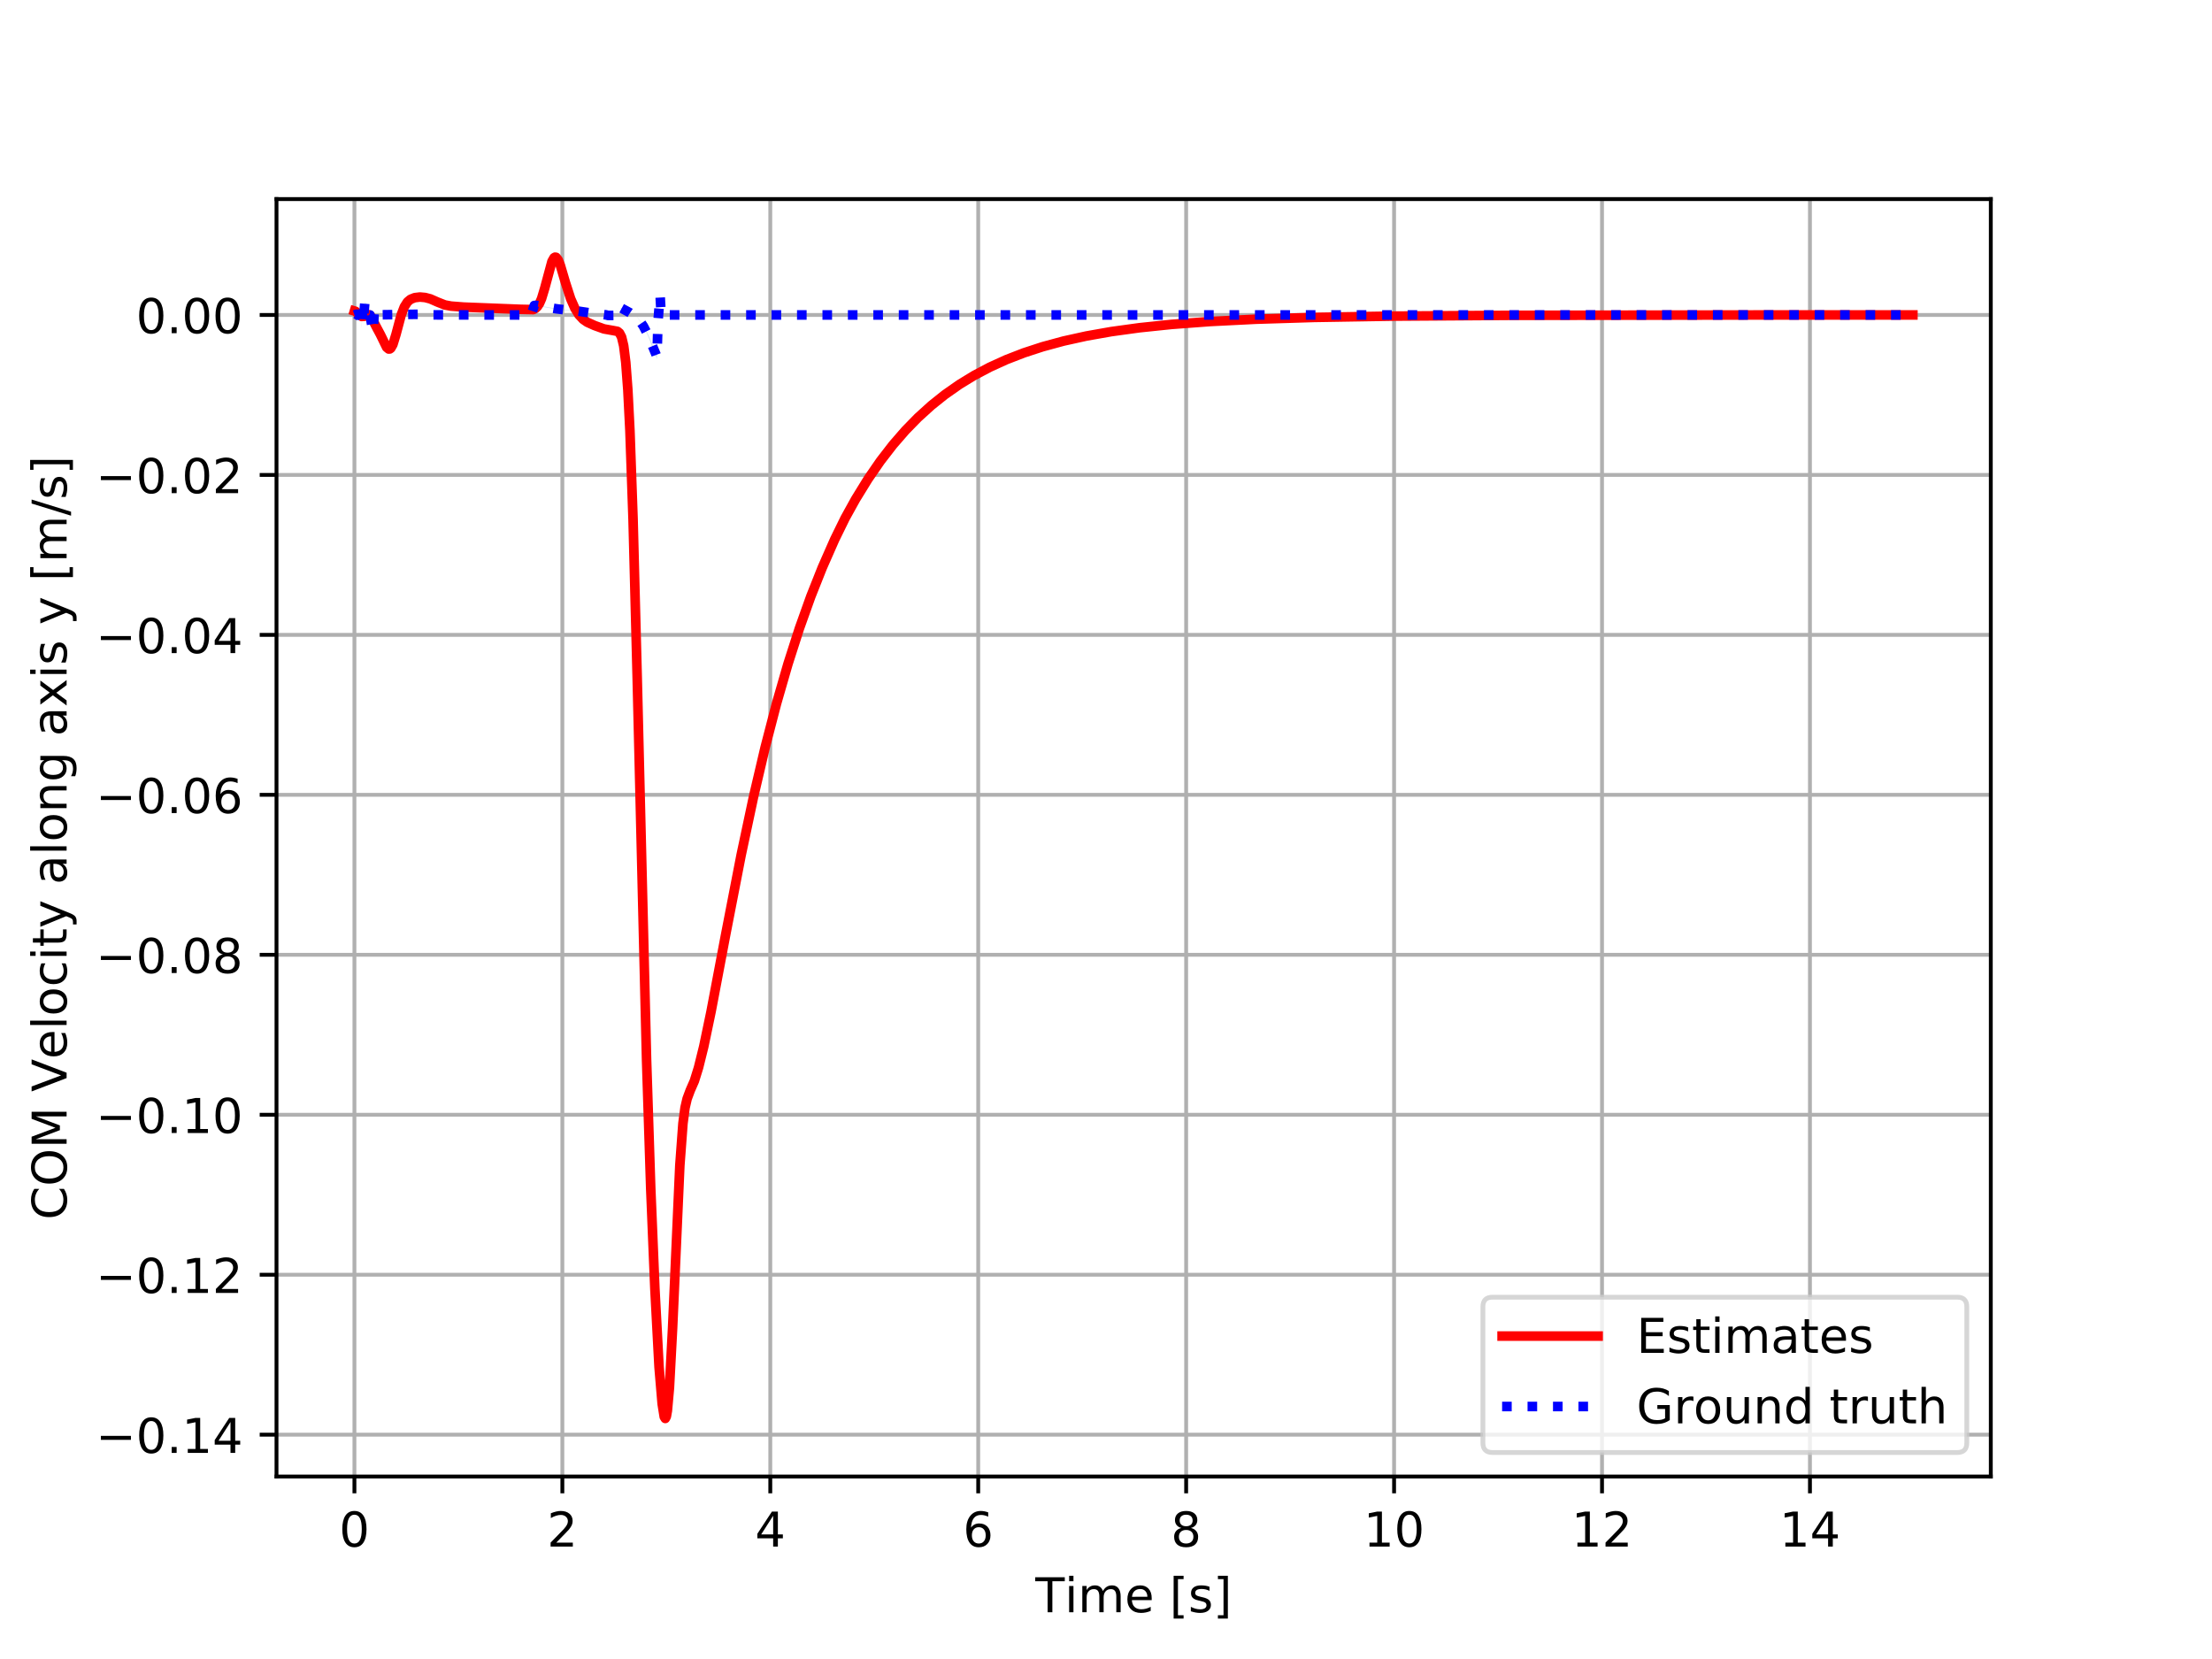 <?xml version="1.0" encoding="utf-8" standalone="no"?>
<!DOCTYPE svg PUBLIC "-//W3C//DTD SVG 1.1//EN"
  "http://www.w3.org/Graphics/SVG/1.1/DTD/svg11.dtd">
<!-- Created with matplotlib (https://matplotlib.org/) -->
<svg height="345.6pt" version="1.1" viewBox="0 0 460.8 345.6" width="460.8pt" xmlns="http://www.w3.org/2000/svg" xmlns:xlink="http://www.w3.org/1999/xlink">
 <defs>
  <style type="text/css">
*{stroke-linecap:butt;stroke-linejoin:round;}
  </style>
 </defs>
 <g id="figure_1">
  <g id="patch_1">
   <path d="M 0 345.6 
L 460.8 345.6 
L 460.8 0 
L 0 0 
z
" style="fill:#ffffff;"/>
  </g>
  <g id="axes_1">
   <g id="patch_2">
    <path d="M 57.6 307.584 
L 414.72 307.584 
L 414.72 41.472 
L 57.6 41.472 
z
" style="fill:#ffffff;"/>
   </g>
   <g id="PolyCollection_1">
    <path clip-path="url(#pc9566acd55)" d="M 73.833 65.609 
L 73.833 65.609 
L 74.049 65.497 
L 74.266 65.471 
L 74.482 65.657 
L 74.699 65.659 
L 74.916 65.678 
L 75.132 66.376 
L 75.349 67.997 
L 75.565 63.832 
L 75.782 65.759 
L 75.999 63.12 
L 76.215 63.425 
L 76.432 63.647 
L 76.648 64.118 
L 76.865 65.611 
L 77.081 65.612 
L 77.298 67.228 
L 77.515 68.024 
L 77.731 68.963 
L 77.948 65.212 
L 78.164 65.178 
L 78.381 65.892 
L 78.598 65.937 
L 78.814 65.251 
L 79.031 65.53 
L 79.247 65.581 
L 79.464 65.581 
L 79.68 65.574 
L 79.897 65.571 
L 80.114 65.568 
L 80.33 65.565 
L 80.547 65.562 
L 80.763 65.559 
L 80.98 65.556 
L 81.196 65.553 
L 81.413 65.55 
L 81.63 65.547 
L 81.846 65.544 
L 82.063 65.542 
L 82.279 65.539 
L 82.496 65.536 
L 82.713 65.534 
L 82.929 65.531 
L 83.146 65.529 
L 83.362 65.526 
L 83.579 65.524 
L 83.795 65.521 
L 84.012 65.519 
L 84.229 65.516 
L 84.445 65.514 
L 84.662 65.511 
L 84.878 65.509 
L 85.095 65.506 
L 85.312 65.504 
L 85.528 65.501 
L 85.745 65.499 
L 85.961 65.497 
L 86.178 65.494 
L 86.394 65.491 
L 86.611 65.489 
L 86.828 65.486 
L 87.044 65.483 
L 87.261 65.479 
L 87.477 65.471 
L 87.694 65.588 
L 87.91 65.591 
L 88.127 65.593 
L 88.344 65.595 
L 88.56 65.597 
L 88.777 65.599 
L 88.993 65.601 
L 89.21 65.603 
L 89.427 65.605 
L 89.643 65.607 
L 89.86 65.61 
L 90.076 65.612 
L 90.293 65.609 
L 90.509 65.611 
L 90.726 65.614 
L 90.943 65.616 
L 91.159 65.618 
L 91.376 65.62 
L 91.592 65.623 
L 91.809 65.625 
L 92.026 65.628 
L 92.242 65.63 
L 92.459 65.633 
L 92.675 65.637 
L 92.892 65.645 
L 93.108 65.637 
L 93.325 65.635 
L 93.542 65.635 
L 93.758 65.634 
L 93.975 65.633 
L 94.191 65.632 
L 94.408 65.631 
L 94.624 65.631 
L 94.841 65.63 
L 95.058 65.629 
L 95.274 65.628 
L 95.491 65.628 
L 95.707 65.627 
L 95.924 65.626 
L 96.141 65.625 
L 96.357 65.625 
L 96.574 65.624 
L 96.79 65.623 
L 97.007 65.622 
L 97.223 65.622 
L 97.44 65.621 
L 97.657 65.62 
L 97.873 65.62 
L 98.09 65.619 
L 98.306 65.618 
L 98.523 65.617 
L 98.74 65.617 
L 98.956 65.616 
L 99.173 65.615 
L 99.389 65.615 
L 99.606 65.614 
L 99.822 65.613 
L 100.039 65.613 
L 100.256 65.612 
L 100.472 65.611 
L 100.689 65.61 
L 100.905 65.61 
L 101.122 65.609 
L 101.338 65.608 
L 101.555 65.607 
L 101.772 65.607 
L 101.988 65.606 
L 102.205 65.605 
L 102.421 65.604 
L 102.638 65.603 
L 102.855 65.602 
L 103.071 65.602 
L 103.288 65.601 
L 103.504 65.6 
L 103.721 65.599 
L 103.937 65.598 
L 104.154 65.597 
L 104.371 65.596 
L 104.587 65.595 
L 104.804 65.594 
L 105.02 65.593 
L 105.237 65.592 
L 105.454 65.591 
L 105.67 65.59 
L 105.887 65.589 
L 106.103 65.588 
L 106.32 65.587 
L 106.536 65.586 
L 106.753 65.585 
L 106.97 65.583 
L 107.186 65.582 
L 107.403 65.58 
L 107.619 65.579 
L 107.836 65.576 
L 108.052 65.574 
L 108.269 65.57 
L 108.486 65.57 
L 108.702 65.596 
L 108.919 65.595 
L 109.135 65.597 
L 109.352 65.599 
L 109.569 65.601 
L 109.785 65.603 
L 110.002 65.606 
L 110.218 65.608 
L 110.435 65.61 
L 110.651 65.612 
L 110.868 64.991 
L 111.085 64.362 
L 111.301 63.735 
L 111.518 63.669 
L 111.734 63.71 
L 111.951 63.751 
L 112.168 63.791 
L 112.384 63.831 
L 112.601 63.87 
L 112.817 63.909 
L 113.034 63.947 
L 113.25 63.984 
L 113.467 64.02 
L 113.684 64.056 
L 113.9 64.092 
L 114.117 64.126 
L 114.333 64.161 
L 114.55 64.194 
L 114.766 64.227 
L 114.983 64.26 
L 115.2 64.292 
L 115.416 64.323 
L 115.633 64.354 
L 115.849 64.384 
L 116.066 64.414 
L 116.283 64.443 
L 116.499 64.472 
L 116.716 64.5 
L 116.932 64.528 
L 117.149 64.555 
L 117.365 64.582 
L 117.582 64.609 
L 117.799 64.635 
L 118.015 64.66 
L 118.232 64.685 
L 118.448 64.71 
L 118.665 64.734 
L 118.882 64.758 
L 119.098 64.781 
L 119.315 64.804 
L 119.531 64.827 
L 119.748 64.753 
L 119.964 64.791 
L 120.181 64.829 
L 120.398 64.866 
L 120.614 64.902 
L 120.831 64.936 
L 121.047 64.965 
L 121.264 64.993 
L 121.48 65.022 
L 121.697 65.05 
L 121.914 65.078 
L 122.13 65.102 
L 122.347 65.127 
L 122.563 65.15 
L 122.78 65.173 
L 122.997 65.196 
L 123.213 65.218 
L 123.43 65.24 
L 123.646 65.262 
L 123.863 65.283 
L 124.079 65.303 
L 124.296 65.323 
L 124.513 65.343 
L 124.729 65.362 
L 124.946 65.381 
L 125.162 65.399 
L 125.379 65.417 
L 125.596 65.435 
L 125.812 65.452 
L 126.029 65.469 
L 126.245 65.594 
L 126.462 65.702 
L 126.678 65.71 
L 126.895 65.708 
L 127.112 65.706 
L 127.328 65.704 
L 127.545 65.702 
L 127.761 65.699 
L 127.978 65.697 
L 128.194 64.779 
L 128.411 64.837 
L 128.628 64.928 
L 128.844 65.034 
L 129.061 65.158 
L 129.277 64.29 
L 129.494 64.281 
L 129.711 64.383 
L 129.927 64.489 
L 130.144 64.584 
L 130.36 64.663 
L 130.577 64.759 
L 130.793 64.874 
L 131.01 65.012 
L 131.227 65.176 
L 131.443 65.367 
L 131.66 65.45 
L 131.876 65.488 
L 132.093 65.557 
L 132.31 65.657 
L 132.526 65.812 
L 132.743 66.03 
L 132.959 66.303 
L 133.176 66.625 
L 133.392 66.92 
L 133.609 67.207 
L 133.826 67.514 
L 134.042 67.847 
L 134.259 68.205 
L 134.475 68.59 
L 134.692 69.001 
L 134.908 69.438 
L 135.125 69.901 
L 135.342 70.388 
L 135.558 70.901 
L 135.775 71.438 
L 135.991 71.898 
L 136.208 72.371 
L 136.425 72.867 
L 136.641 73.39 
L 136.858 73.949 
L 137.074 66.889 
L 137.291 64.354 
L 137.507 61.693 
L 137.724 65.334 
L 137.941 65.613 
L 138.157 65.608 
L 138.374 65.614 
L 138.59 65.614 
L 138.807 65.614 
L 139.024 65.614 
L 139.24 65.614 
L 139.457 65.614 
L 139.673 65.614 
L 139.89 65.614 
L 140.106 65.614 
L 140.323 65.613 
L 140.54 65.614 
L 140.756 65.614 
L 140.973 65.614 
L 141.189 65.614 
L 141.406 65.614 
L 141.623 65.614 
L 141.839 65.614 
L 142.056 65.614 
L 142.272 65.614 
L 142.489 65.614 
L 142.705 65.614 
L 142.922 65.614 
L 143.139 65.614 
L 143.355 65.614 
L 143.572 65.614 
L 143.788 65.614 
L 144.005 65.614 
L 144.221 65.614 
L 144.438 65.614 
L 144.655 65.614 
L 144.871 65.614 
L 145.088 65.614 
L 145.304 65.614 
L 145.521 65.614 
L 145.738 65.614 
L 145.954 65.614 
L 146.171 65.614 
L 146.387 65.614 
L 146.604 65.614 
L 146.82 65.614 
L 147.037 65.615 
L 147.254 65.615 
L 147.47 65.615 
L 147.687 65.615 
L 147.903 65.615 
L 148.12 65.616 
L 148.337 65.616 
L 148.553 65.616 
L 148.77 65.616 
L 148.986 65.616 
L 149.203 65.616 
L 149.419 65.616 
L 149.636 65.616 
L 149.853 65.616 
L 150.069 65.616 
L 150.286 65.617 
L 150.502 65.617 
L 150.719 65.617 
L 150.935 65.617 
L 151.152 65.617 
L 151.369 65.617 
L 151.585 65.617 
L 151.802 65.617 
L 152.018 65.617 
L 152.235 65.617 
L 152.452 65.617 
L 152.668 65.617 
L 152.885 65.617 
L 153.101 65.617 
L 153.318 65.617 
L 153.534 65.617 
L 153.751 65.617 
L 153.968 65.617 
L 154.184 65.617 
L 154.401 65.617 
L 154.617 65.617 
L 154.834 65.617 
L 155.051 65.617 
L 155.267 65.617 
L 155.484 65.617 
L 155.7 65.617 
L 155.917 65.617 
L 156.133 65.617 
L 156.35 65.617 
L 156.567 65.617 
L 156.783 65.617 
L 157 65.617 
L 157.216 65.617 
L 157.433 65.617 
L 157.649 65.617 
L 157.866 65.617 
L 158.083 65.617 
L 158.299 65.617 
L 158.516 65.617 
L 158.732 65.617 
L 158.949 65.617 
L 159.166 65.617 
L 159.382 65.617 
L 159.599 65.617 
L 159.815 65.617 
L 160.032 65.617 
L 160.248 65.617 
L 160.465 65.617 
L 160.682 65.618 
L 160.898 65.618 
L 161.115 65.618 
L 161.331 65.618 
L 161.548 65.618 
L 161.765 65.618 
L 161.981 65.618 
L 162.198 65.618 
L 162.414 65.618 
L 162.631 65.618 
L 162.847 65.618 
L 163.064 65.619 
L 163.281 65.619 
L 163.497 65.619 
L 163.714 65.619 
L 163.93 65.619 
L 164.147 65.619 
L 164.363 65.619 
L 164.58 65.619 
L 164.797 65.619 
L 165.013 65.619 
L 165.23 65.619 
L 165.446 65.619 
L 165.663 65.619 
L 165.88 65.619 
L 166.096 65.619 
L 166.313 65.62 
L 166.529 65.62 
L 166.746 65.618 
L 166.962 65.618 
L 167.179 65.618 
L 167.396 65.619 
L 167.612 65.619 
L 167.829 65.619 
L 168.045 65.619 
L 168.262 65.62 
L 168.479 65.62 
L 168.695 65.62 
L 168.912 65.62 
L 169.128 65.621 
L 169.345 65.621 
L 169.561 65.621 
L 169.778 65.621 
L 169.995 65.62 
L 170.211 65.62 
L 170.428 65.619 
L 170.644 65.616 
L 170.861 65.612 
L 171.077 65.608 
L 171.294 65.606 
L 171.511 65.605 
L 171.727 65.605 
L 171.944 65.605 
L 172.16 65.605 
L 172.377 65.604 
L 172.594 65.604 
L 172.81 65.604 
L 173.027 65.604 
L 173.243 65.604 
L 173.46 65.604 
L 173.676 65.604 
L 173.893 65.604 
L 174.11 65.605 
L 174.326 65.605 
L 174.543 65.605 
L 174.759 65.605 
L 174.976 65.605 
L 175.193 65.605 
L 175.409 65.605 
L 175.626 65.605 
L 175.842 65.605 
L 176.059 65.605 
L 176.275 65.605 
L 176.492 65.605 
L 176.709 65.605 
L 176.925 65.605 
L 177.142 65.605 
L 177.358 65.605 
L 177.575 65.605 
L 177.791 65.605 
L 178.008 65.605 
L 178.225 65.605 
L 178.441 65.605 
L 178.658 65.605 
L 178.874 65.605 
L 179.091 65.605 
L 179.308 65.605 
L 179.524 65.605 
L 179.741 65.605 
L 179.957 65.605 
L 180.174 65.605 
L 180.39 65.605 
L 180.607 65.605 
L 180.824 65.605 
L 181.04 65.605 
L 181.257 65.605 
L 181.473 65.605 
L 181.69 65.605 
L 181.907 65.605 
L 182.123 65.605 
L 182.34 65.605 
L 182.556 65.606 
L 182.773 65.606 
L 182.989 65.606 
L 183.206 65.606 
L 183.423 65.606 
L 183.639 65.606 
L 183.856 65.606 
L 184.072 65.606 
L 184.289 65.606 
L 184.505 65.606 
L 184.722 65.606 
L 184.939 65.606 
L 185.155 65.606 
L 185.372 65.606 
L 185.588 65.606 
L 185.805 65.606 
L 186.022 65.606 
L 186.238 65.606 
L 186.455 65.606 
L 186.671 65.606 
L 186.888 65.606 
L 187.104 65.606 
L 187.321 65.606 
L 187.538 65.606 
L 187.754 65.606 
L 187.971 65.606 
L 188.187 65.606 
L 188.404 65.606 
L 188.621 65.606 
L 188.837 65.606 
L 189.054 65.606 
L 189.27 65.606 
L 189.487 65.606 
L 189.703 65.606 
L 189.92 65.606 
L 190.137 65.606 
L 190.353 65.606 
L 190.57 65.606 
L 190.786 65.606 
L 191.003 65.606 
L 191.219 65.606 
L 191.436 65.606 
L 191.653 65.606 
L 191.869 65.606 
L 192.086 65.606 
L 192.302 65.606 
L 192.519 65.606 
L 192.736 65.607 
L 192.952 65.607 
L 193.169 65.607 
L 193.385 65.607 
L 193.602 65.607 
L 193.818 65.607 
L 194.035 65.607 
L 194.252 65.607 
L 194.468 65.607 
L 194.685 65.607 
L 194.901 65.607 
L 195.118 65.607 
L 195.335 65.607 
L 195.551 65.607 
L 195.768 65.607 
L 195.984 65.607 
L 196.201 65.607 
L 196.417 65.607 
L 196.634 65.607 
L 196.851 65.607 
L 197.067 65.607 
L 197.284 65.607 
L 197.5 65.607 
L 197.717 65.607 
L 197.933 65.607 
L 198.15 65.607 
L 198.367 65.607 
L 198.583 65.607 
L 198.8 65.607 
L 199.016 65.607 
L 199.233 65.607 
L 199.45 65.607 
L 199.666 65.607 
L 199.883 65.607 
L 200.099 65.607 
L 200.316 65.607 
L 200.532 65.607 
L 200.749 65.607 
L 200.966 65.607 
L 201.182 65.607 
L 201.399 65.607 
L 201.615 65.607 
L 201.832 65.607 
L 202.049 65.607 
L 202.265 65.607 
L 202.482 65.607 
L 202.698 65.607 
L 202.915 65.607 
L 203.131 65.607 
L 203.348 65.607 
L 203.565 65.607 
L 203.781 65.607 
L 203.998 65.607 
L 204.214 65.607 
L 204.431 65.607 
L 204.648 65.607 
L 204.864 65.608 
L 205.081 65.608 
L 205.297 65.608 
L 205.514 65.608 
L 205.73 65.608 
L 205.947 65.608 
L 206.164 65.608 
L 206.38 65.608 
L 206.597 65.608 
L 206.813 65.608 
L 207.03 65.608 
L 207.246 65.608 
L 207.463 65.608 
L 207.68 65.608 
L 207.896 65.608 
L 208.113 65.608 
L 208.329 65.608 
L 208.546 65.608 
L 208.763 65.608 
L 208.979 65.608 
L 209.196 65.608 
L 209.412 65.608 
L 209.629 65.608 
L 209.845 65.608 
L 210.062 65.608 
L 210.279 65.608 
L 210.495 65.608 
L 210.712 65.608 
L 210.928 65.608 
L 211.145 65.608 
L 211.362 65.608 
L 211.578 65.608 
L 211.795 65.608 
L 212.011 65.608 
L 212.228 65.608 
L 212.444 65.608 
L 212.661 65.608 
L 212.878 65.608 
L 213.094 65.608 
L 213.311 65.608 
L 213.527 65.608 
L 213.744 65.608 
L 213.96 65.608 
L 214.177 65.608 
L 214.394 65.608 
L 214.61 65.608 
L 214.827 65.608 
L 215.043 65.608 
L 215.26 65.608 
L 215.477 65.608 
L 215.693 65.608 
L 215.91 65.608 
L 216.126 65.608 
L 216.343 65.608 
L 216.559 65.608 
L 216.776 65.608 
L 216.993 65.608 
L 217.209 65.608 
L 217.426 65.608 
L 217.642 65.608 
L 217.859 65.608 
L 218.076 65.608 
L 218.292 65.608 
L 218.509 65.608 
L 218.725 65.608 
L 218.942 65.608 
L 219.158 65.608 
L 219.375 65.608 
L 219.592 65.608 
L 219.808 65.608 
L 220.025 65.608 
L 220.241 65.608 
L 220.458 65.608 
L 220.674 65.608 
L 220.891 65.608 
L 221.108 65.608 
L 221.324 65.609 
L 221.541 65.609 
L 221.757 65.609 
L 221.974 65.609 
L 222.191 65.609 
L 222.407 65.609 
L 222.624 65.609 
L 222.84 65.609 
L 223.057 65.609 
L 223.273 65.609 
L 223.49 65.609 
L 223.707 65.609 
L 223.923 65.609 
L 224.14 65.609 
L 224.356 65.609 
L 224.573 65.609 
L 224.79 65.609 
L 225.006 65.609 
L 225.223 65.609 
L 225.439 65.609 
L 225.656 65.609 
L 225.872 65.609 
L 226.089 65.609 
L 226.306 65.609 
L 226.522 65.609 
L 226.739 65.609 
L 226.955 65.609 
L 227.172 65.609 
L 227.388 65.609 
L 227.605 65.609 
L 227.822 65.609 
L 228.038 65.609 
L 228.255 65.609 
L 228.471 65.609 
L 228.688 65.609 
L 228.905 65.609 
L 229.121 65.609 
L 229.338 65.609 
L 229.554 65.609 
L 229.771 65.609 
L 229.987 65.609 
L 230.204 65.609 
L 230.421 65.609 
L 230.637 65.609 
L 230.854 65.609 
L 231.07 65.609 
L 231.287 65.609 
L 231.504 65.609 
L 231.72 65.609 
L 231.937 65.609 
L 232.153 65.609 
L 232.37 65.609 
L 232.586 65.609 
L 232.803 65.609 
L 233.02 65.609 
L 233.236 65.609 
L 233.453 65.609 
L 233.669 65.609 
L 233.886 65.609 
L 234.102 65.609 
L 234.319 65.609 
L 234.536 65.609 
L 234.752 65.609 
L 234.969 65.609 
L 235.185 65.609 
L 235.402 65.609 
L 235.619 65.609 
L 235.835 65.609 
L 236.052 65.609 
L 236.268 65.609 
L 236.485 65.609 
L 236.701 65.609 
L 236.918 65.609 
L 237.135 65.609 
L 237.351 65.609 
L 237.568 65.609 
L 237.784 65.609 
L 238.001 65.609 
L 238.218 65.609 
L 238.434 65.609 
L 238.651 65.609 
L 238.867 65.609 
L 239.084 65.609 
L 239.3 65.609 
L 239.517 65.609 
L 239.734 65.609 
L 239.95 65.609 
L 240.167 65.609 
L 240.383 65.609 
L 240.6 65.609 
L 240.816 65.609 
L 241.033 65.609 
L 241.25 65.609 
L 241.466 65.609 
L 241.683 65.609 
L 241.899 65.609 
L 242.116 65.609 
L 242.333 65.609 
L 242.549 65.609 
L 242.766 65.609 
L 242.982 65.609 
L 243.199 65.609 
L 243.415 65.609 
L 243.632 65.609 
L 243.849 65.609 
L 244.065 65.609 
L 244.282 65.609 
L 244.498 65.609 
L 244.715 65.609 
L 244.932 65.609 
L 245.148 65.609 
L 245.365 65.609 
L 245.581 65.609 
L 245.798 65.609 
L 246.014 65.609 
L 246.231 65.609 
L 246.448 65.609 
L 246.664 65.609 
L 246.881 65.609 
L 247.097 65.609 
L 247.314 65.609 
L 247.53 65.609 
L 247.747 65.609 
L 247.964 65.609 
L 248.18 65.609 
L 248.397 65.609 
L 248.613 65.609 
L 248.83 65.609 
L 249.047 65.609 
L 249.263 65.609 
L 249.48 65.609 
L 249.696 65.609 
L 249.913 65.609 
L 250.129 65.609 
L 250.346 65.609 
L 250.563 65.609 
L 250.779 65.609 
L 250.996 65.609 
L 251.212 65.609 
L 251.429 65.609 
L 251.646 65.609 
L 251.862 65.609 
L 252.079 65.609 
L 252.295 65.609 
L 252.512 65.609 
L 252.728 65.609 
L 252.945 65.609 
L 253.162 65.609 
L 253.378 65.609 
L 253.595 65.609 
L 253.811 65.609 
L 254.028 65.609 
L 254.244 65.609 
L 254.461 65.609 
L 254.678 65.609 
L 254.894 65.609 
L 255.111 65.609 
L 255.327 65.609 
L 255.544 65.609 
L 255.761 65.609 
L 255.977 65.609 
L 256.194 65.609 
L 256.41 65.609 
L 256.627 65.609 
L 256.843 65.609 
L 257.06 65.609 
L 257.277 65.609 
L 257.493 65.609 
L 257.71 65.609 
L 257.926 65.609 
L 258.143 65.609 
L 258.36 65.609 
L 258.576 65.609 
L 258.793 65.609 
L 259.009 65.609 
L 259.226 65.609 
L 259.442 65.609 
L 259.659 65.609 
L 259.876 65.609 
L 260.092 65.609 
L 260.309 65.609 
L 260.525 65.609 
L 260.742 65.609 
L 260.958 65.609 
L 261.175 65.609 
L 261.392 65.609 
L 261.608 65.609 
L 261.825 65.609 
L 262.041 65.609 
L 262.258 65.609 
L 262.475 65.609 
L 262.691 65.609 
L 262.908 65.609 
L 263.124 65.609 
L 263.341 65.609 
L 263.557 65.609 
L 263.774 65.609 
L 263.991 65.609 
L 264.207 65.609 
L 264.424 65.609 
L 264.64 65.609 
L 264.857 65.609 
L 265.074 65.609 
L 265.29 65.609 
L 265.507 65.609 
L 265.723 65.609 
L 265.94 65.609 
L 266.156 65.609 
L 266.373 65.609 
L 266.59 65.609 
L 266.806 65.609 
L 267.023 65.609 
L 267.239 65.609 
L 267.456 65.609 
L 267.672 65.609 
L 267.889 65.609 
L 268.106 65.609 
L 268.322 65.609 
L 268.539 65.609 
L 268.755 65.609 
L 268.972 65.609 
L 269.189 65.609 
L 269.405 65.609 
L 269.622 65.609 
L 269.838 65.609 
L 270.055 65.609 
L 270.271 65.609 
L 270.488 65.609 
L 270.705 65.609 
L 270.921 65.609 
L 271.138 65.609 
L 271.354 65.609 
L 271.571 65.609 
L 271.788 65.609 
L 272.004 65.609 
L 272.221 65.609 
L 272.437 65.609 
L 272.654 65.609 
L 272.87 65.609 
L 273.087 65.609 
L 273.304 65.609 
L 273.52 65.608 
L 273.737 65.608 
L 273.953 65.608 
L 274.17 65.608 
L 274.387 65.608 
L 274.603 65.608 
L 274.82 65.608 
L 275.036 65.608 
L 275.253 65.608 
L 275.469 65.608 
L 275.686 65.608 
L 275.903 65.608 
L 276.119 65.608 
L 276.336 65.608 
L 276.552 65.608 
L 276.769 65.608 
L 276.985 65.608 
L 277.202 65.608 
L 277.419 65.608 
L 277.635 65.608 
L 277.852 65.608 
L 278.068 65.608 
L 278.285 65.608 
L 278.502 65.608 
L 278.718 65.608 
L 278.935 65.608 
L 279.151 65.608 
L 279.368 65.608 
L 279.584 65.608 
L 279.801 65.608 
L 280.018 65.608 
L 280.234 65.608 
L 280.451 65.608 
L 280.667 65.608 
L 280.884 65.608 
L 281.101 65.608 
L 281.317 65.608 
L 281.534 65.608 
L 281.75 65.608 
L 281.967 65.608 
L 282.183 65.608 
L 282.4 65.608 
L 282.617 65.608 
L 282.833 65.608 
L 283.05 65.608 
L 283.266 65.608 
L 283.483 65.608 
L 283.699 65.608 
L 283.916 65.608 
L 284.133 65.608 
L 284.349 65.608 
L 284.566 65.608 
L 284.782 65.608 
L 284.999 65.608 
L 285.216 65.608 
L 285.432 65.608 
L 285.649 65.608 
L 285.865 65.608 
L 286.082 65.608 
L 286.298 65.608 
L 286.515 65.608 
L 286.732 65.608 
L 286.948 65.608 
L 287.165 65.608 
L 287.381 65.608 
L 287.598 65.608 
L 287.815 65.608 
L 288.031 65.608 
L 288.248 65.608 
L 288.464 65.608 
L 288.681 65.608 
L 288.897 65.608 
L 289.114 65.608 
L 289.331 65.608 
L 289.547 65.608 
L 289.764 65.608 
L 289.98 65.608 
L 290.197 65.608 
L 290.413 65.608 
L 290.63 65.608 
L 290.847 65.608 
L 291.063 65.608 
L 291.28 65.608 
L 291.496 65.608 
L 291.713 65.608 
L 291.93 65.608 
L 292.146 65.608 
L 292.363 65.608 
L 292.579 65.608 
L 292.796 65.608 
L 293.012 65.608 
L 293.229 65.608 
L 293.446 65.608 
L 293.662 65.608 
L 293.879 65.608 
L 294.095 65.608 
L 294.312 65.608 
L 294.529 65.608 
L 294.745 65.608 
L 294.962 65.608 
L 295.178 65.608 
L 295.395 65.608 
L 295.611 65.608 
L 295.828 65.608 
L 296.045 65.608 
L 296.261 65.608 
L 296.478 65.608 
L 296.694 65.608 
L 296.911 65.608 
L 297.127 65.608 
L 297.344 65.608 
L 297.561 65.608 
L 297.777 65.608 
L 297.994 65.608 
L 298.21 65.608 
L 298.427 65.608 
L 298.644 65.608 
L 298.86 65.608 
L 299.077 65.608 
L 299.293 65.608 
L 299.51 65.608 
L 299.726 65.608 
L 299.943 65.608 
L 300.16 65.608 
L 300.376 65.608 
L 300.593 65.608 
L 300.809 65.608 
L 301.026 65.608 
L 301.243 65.608 
L 301.459 65.608 
L 301.676 65.608 
L 301.892 65.608 
L 302.109 65.608 
L 302.325 65.608 
L 302.542 65.608 
L 302.759 65.608 
L 302.975 65.608 
L 303.192 65.608 
L 303.408 65.608 
L 303.625 65.608 
L 303.841 65.608 
L 304.058 65.608 
L 304.275 65.608 
L 304.491 65.608 
L 304.708 65.608 
L 304.924 65.608 
L 305.141 65.608 
L 305.358 65.608 
L 305.574 65.608 
L 305.791 65.608 
L 306.007 65.608 
L 306.224 65.608 
L 306.44 65.608 
L 306.657 65.608 
L 306.874 65.608 
L 307.09 65.608 
L 307.307 65.608 
L 307.523 65.608 
L 307.74 65.608 
L 307.957 65.608 
L 308.173 65.608 
L 308.39 65.608 
L 308.606 65.608 
L 308.823 65.608 
L 309.039 65.608 
L 309.256 65.608 
L 309.473 65.608 
L 309.689 65.608 
L 309.906 65.608 
L 310.122 65.608 
L 310.339 65.608 
L 310.555 65.608 
L 310.772 65.608 
L 310.989 65.608 
L 311.205 65.608 
L 311.422 65.608 
L 311.638 65.608 
L 311.855 65.608 
L 312.072 65.608 
L 312.288 65.608 
L 312.505 65.608 
L 312.721 65.608 
L 312.938 65.608 
L 313.154 65.608 
L 313.371 65.608 
L 313.588 65.608 
L 313.804 65.608 
L 314.021 65.608 
L 314.237 65.608 
L 314.454 65.608 
L 314.671 65.608 
L 314.887 65.608 
L 315.104 65.608 
L 315.32 65.608 
L 315.537 65.608 
L 315.753 65.608 
L 315.97 65.608 
L 316.187 65.608 
L 316.403 65.608 
L 316.62 65.608 
L 316.836 65.608 
L 317.053 65.608 
L 317.269 65.608 
L 317.486 65.608 
L 317.703 65.608 
L 317.919 65.608 
L 318.136 65.608 
L 318.352 65.608 
L 318.569 65.608 
L 318.786 65.608 
L 319.002 65.608 
L 319.219 65.608 
L 319.435 65.608 
L 319.652 65.608 
L 319.868 65.608 
L 320.085 65.608 
L 320.302 65.608 
L 320.518 65.608 
L 320.735 65.608 
L 320.951 65.608 
L 321.168 65.608 
L 321.385 65.608 
L 321.601 65.608 
L 321.818 65.608 
L 322.034 65.608 
L 322.251 65.608 
L 322.467 65.608 
L 322.684 65.608 
L 322.901 65.608 
L 323.117 65.608 
L 323.334 65.608 
L 323.55 65.608 
L 323.767 65.608 
L 323.983 65.608 
L 324.2 65.608 
L 324.417 65.608 
L 324.633 65.608 
L 324.85 65.608 
L 325.066 65.608 
L 325.283 65.608 
L 325.5 65.608 
L 325.716 65.608 
L 325.933 65.608 
L 326.149 65.608 
L 326.366 65.608 
L 326.582 65.608 
L 326.799 65.608 
L 327.016 65.608 
L 327.232 65.608 
L 327.449 65.608 
L 327.665 65.608 
L 327.882 65.608 
L 328.099 65.608 
L 328.315 65.608 
L 328.532 65.608 
L 328.748 65.608 
L 328.965 65.608 
L 329.181 65.608 
L 329.398 65.608 
L 329.615 65.608 
L 329.831 65.608 
L 330.048 65.608 
L 330.264 65.608 
L 330.481 65.608 
L 330.697 65.608 
L 330.914 65.608 
L 331.131 65.608 
L 331.347 65.608 
L 331.564 65.608 
L 331.78 65.608 
L 331.997 65.608 
L 332.214 65.608 
L 332.43 65.608 
L 332.647 65.608 
L 332.863 65.608 
L 333.08 65.608 
L 333.296 65.608 
L 333.513 65.608 
L 333.73 65.608 
L 333.946 65.608 
L 334.163 65.608 
L 334.379 65.608 
L 334.596 65.608 
L 334.813 65.608 
L 335.029 65.608 
L 335.246 65.608 
L 335.462 65.608 
L 335.679 65.608 
L 335.895 65.608 
L 336.112 65.608 
L 336.329 65.608 
L 336.545 65.608 
L 336.762 65.608 
L 336.978 65.608 
L 337.195 65.608 
L 337.412 65.608 
L 337.628 65.608 
L 337.845 65.608 
L 338.061 65.608 
L 338.278 65.608 
L 338.494 65.608 
L 338.711 65.608 
L 338.928 65.608 
L 339.144 65.608 
L 339.361 65.608 
L 339.577 65.608 
L 339.794 65.608 
L 340.01 65.608 
L 340.227 65.608 
L 340.444 65.608 
L 340.66 65.608 
L 340.877 65.608 
L 341.093 65.608 
L 341.31 65.608 
L 341.527 65.608 
L 341.743 65.608 
L 341.96 65.608 
L 342.176 65.608 
L 342.393 65.608 
L 342.609 65.608 
L 342.826 65.608 
L 343.043 65.608 
L 343.259 65.608 
L 343.476 65.608 
L 343.692 65.608 
L 343.909 65.608 
L 344.126 65.608 
L 344.342 65.608 
L 344.559 65.608 
L 344.775 65.608 
L 344.992 65.608 
L 345.208 65.608 
L 345.425 65.608 
L 345.642 65.608 
L 345.858 65.608 
L 346.075 65.608 
L 346.291 65.608 
L 346.508 65.608 
L 346.724 65.608 
L 346.941 65.608 
L 347.158 65.608 
L 347.374 65.608 
L 347.591 65.608 
L 347.807 65.608 
L 348.024 65.608 
L 348.241 65.608 
L 348.457 65.608 
L 348.674 65.608 
L 348.89 65.608 
L 349.107 65.608 
L 349.323 65.608 
L 349.54 65.608 
L 349.757 65.608 
L 349.973 65.608 
L 350.19 65.608 
L 350.406 65.608 
L 350.623 65.608 
L 350.84 65.608 
L 351.056 65.608 
L 351.273 65.608 
L 351.489 65.608 
L 351.706 65.608 
L 351.922 65.608 
L 352.139 65.608 
L 352.356 65.608 
L 352.572 65.608 
L 352.789 65.608 
L 353.005 65.608 
L 353.222 65.608 
L 353.438 65.608 
L 353.655 65.608 
L 353.872 65.608 
L 354.088 65.608 
L 354.305 65.608 
L 354.521 65.608 
L 354.738 65.608 
L 354.955 65.608 
L 355.171 65.608 
L 355.388 65.608 
L 355.604 65.608 
L 355.821 65.608 
L 356.037 65.608 
L 356.254 65.608 
L 356.471 65.608 
L 356.687 65.608 
L 356.904 65.608 
L 357.12 65.608 
L 357.337 65.608 
L 357.554 65.608 
L 357.77 65.608 
L 357.987 65.608 
L 358.203 65.608 
L 358.42 65.608 
L 358.636 65.608 
L 358.853 65.608 
L 359.07 65.608 
L 359.286 65.608 
L 359.503 65.608 
L 359.719 65.608 
L 359.936 65.608 
L 360.152 65.608 
L 360.369 65.608 
L 360.586 65.608 
L 360.802 65.608 
L 361.019 65.608 
L 361.235 65.608 
L 361.452 65.608 
L 361.669 65.608 
L 361.885 65.608 
L 362.102 65.608 
L 362.318 65.608 
L 362.535 65.608 
L 362.751 65.608 
L 362.968 65.608 
L 363.185 65.608 
L 363.401 65.608 
L 363.618 65.608 
L 363.834 65.608 
L 364.051 65.608 
L 364.268 65.608 
L 364.484 65.608 
L 364.701 65.608 
L 364.917 65.608 
L 365.134 65.608 
L 365.35 65.608 
L 365.567 65.608 
L 365.784 65.608 
L 366 65.608 
L 366.217 65.608 
L 366.433 65.608 
L 366.65 65.608 
L 366.866 65.608 
L 367.083 65.608 
L 367.3 65.608 
L 367.516 65.608 
L 367.733 65.608 
L 367.949 65.608 
L 368.166 65.608 
L 368.383 65.608 
L 368.599 65.608 
L 368.816 65.608 
L 369.032 65.608 
L 369.249 65.608 
L 369.465 65.608 
L 369.682 65.608 
L 369.899 65.608 
L 370.115 65.608 
L 370.332 65.608 
L 370.548 65.608 
L 370.765 65.608 
L 370.982 65.608 
L 371.198 65.608 
L 371.415 65.608 
L 371.631 65.608 
L 371.848 65.608 
L 372.064 65.608 
L 372.281 65.608 
L 372.498 65.608 
L 372.714 65.608 
L 372.931 65.608 
L 373.147 65.608 
L 373.364 65.608 
L 373.58 65.608 
L 373.797 65.608 
L 374.014 65.608 
L 374.23 65.608 
L 374.447 65.608 
L 374.663 65.608 
L 374.88 65.608 
L 375.097 65.608 
L 375.313 65.608 
L 375.53 65.608 
L 375.746 65.608 
L 375.963 65.608 
L 376.179 65.608 
L 376.396 65.608 
L 376.613 65.608 
L 376.829 65.608 
L 377.046 65.608 
L 377.262 65.608 
L 377.479 65.608 
L 377.696 65.608 
L 377.912 65.608 
L 378.129 65.608 
L 378.345 65.608 
L 378.562 65.608 
L 378.778 65.608 
L 378.995 65.608 
L 379.212 65.608 
L 379.428 65.608 
L 379.645 65.608 
L 379.861 65.608 
L 380.078 65.608 
L 380.294 65.608 
L 380.511 65.608 
L 380.728 65.608 
L 380.944 65.608 
L 381.161 65.608 
L 381.377 65.608 
L 381.594 65.608 
L 381.811 65.608 
L 382.027 65.608 
L 382.244 65.608 
L 382.46 65.608 
L 382.677 65.608 
L 382.893 65.608 
L 383.11 65.608 
L 383.327 65.608 
L 383.543 65.608 
L 383.76 65.608 
L 383.976 65.608 
L 384.193 65.608 
L 384.41 65.608 
L 384.626 65.608 
L 384.843 65.608 
L 385.059 65.608 
L 385.276 65.608 
L 385.492 65.608 
L 385.709 65.608 
L 385.926 65.608 
L 386.142 65.608 
L 386.359 65.608 
L 386.575 65.608 
L 386.792 65.608 
L 387.008 65.608 
L 387.225 65.608 
L 387.442 65.608 
L 387.658 65.608 
L 387.875 65.608 
L 388.091 65.608 
L 388.308 65.608 
L 388.525 65.608 
L 388.741 65.608 
L 388.958 65.608 
L 389.174 65.608 
L 389.391 65.608 
L 389.607 65.608 
L 389.824 65.608 
L 390.041 65.608 
L 390.257 65.608 
L 390.474 65.608 
L 390.69 65.608 
L 390.907 65.608 
L 391.124 65.608 
L 391.34 65.608 
L 391.557 65.608 
L 391.773 65.608 
L 391.99 65.608 
L 392.206 65.608 
L 392.423 65.608 
L 392.64 65.608 
L 392.856 65.608 
L 393.073 65.608 
L 393.289 65.608 
L 393.506 65.608 
L 393.722 65.608 
L 393.939 65.608 
L 394.156 65.608 
L 394.372 65.608 
L 394.589 65.608 
L 394.805 65.608 
L 395.022 65.608 
L 395.239 65.608 
L 395.455 65.608 
L 395.672 65.608 
L 395.888 65.608 
L 396.105 65.608 
L 396.321 65.608 
L 396.538 65.608 
L 396.755 65.608 
L 396.971 65.608 
L 397.188 65.608 
L 397.404 65.608 
L 397.621 65.608 
L 397.838 65.608 
L 398.054 65.608 
L 398.271 65.608 
L 398.487 65.608 
L 398.487 65.608 
L 398.487 65.608 
L 398.271 65.608 
L 398.054 65.608 
L 397.838 65.608 
L 397.621 65.608 
L 397.404 65.608 
L 397.188 65.608 
L 396.971 65.608 
L 396.755 65.608 
L 396.538 65.608 
L 396.321 65.608 
L 396.105 65.608 
L 395.888 65.608 
L 395.672 65.608 
L 395.455 65.608 
L 395.239 65.608 
L 395.022 65.608 
L 394.805 65.608 
L 394.589 65.608 
L 394.372 65.608 
L 394.156 65.608 
L 393.939 65.608 
L 393.722 65.608 
L 393.506 65.608 
L 393.289 65.608 
L 393.073 65.608 
L 392.856 65.608 
L 392.64 65.608 
L 392.423 65.608 
L 392.206 65.608 
L 391.99 65.608 
L 391.773 65.608 
L 391.557 65.608 
L 391.34 65.608 
L 391.124 65.608 
L 390.907 65.608 
L 390.69 65.608 
L 390.474 65.608 
L 390.257 65.608 
L 390.041 65.608 
L 389.824 65.608 
L 389.607 65.608 
L 389.391 65.608 
L 389.174 65.608 
L 388.958 65.608 
L 388.741 65.608 
L 388.525 65.608 
L 388.308 65.608 
L 388.091 65.608 
L 387.875 65.608 
L 387.658 65.608 
L 387.442 65.608 
L 387.225 65.608 
L 387.008 65.608 
L 386.792 65.608 
L 386.575 65.608 
L 386.359 65.608 
L 386.142 65.608 
L 385.926 65.608 
L 385.709 65.608 
L 385.492 65.608 
L 385.276 65.608 
L 385.059 65.608 
L 384.843 65.608 
L 384.626 65.608 
L 384.41 65.608 
L 384.193 65.608 
L 383.976 65.608 
L 383.76 65.608 
L 383.543 65.608 
L 383.327 65.608 
L 383.11 65.608 
L 382.893 65.608 
L 382.677 65.608 
L 382.46 65.608 
L 382.244 65.608 
L 382.027 65.608 
L 381.811 65.608 
L 381.594 65.608 
L 381.377 65.608 
L 381.161 65.608 
L 380.944 65.608 
L 380.728 65.608 
L 380.511 65.608 
L 380.294 65.608 
L 380.078 65.608 
L 379.861 65.608 
L 379.645 65.608 
L 379.428 65.608 
L 379.212 65.608 
L 378.995 65.608 
L 378.778 65.608 
L 378.562 65.608 
L 378.345 65.608 
L 378.129 65.608 
L 377.912 65.608 
L 377.696 65.608 
L 377.479 65.608 
L 377.262 65.608 
L 377.046 65.608 
L 376.829 65.608 
L 376.613 65.608 
L 376.396 65.608 
L 376.179 65.608 
L 375.963 65.608 
L 375.746 65.608 
L 375.53 65.608 
L 375.313 65.608 
L 375.097 65.608 
L 374.88 65.608 
L 374.663 65.608 
L 374.447 65.608 
L 374.23 65.608 
L 374.014 65.608 
L 373.797 65.608 
L 373.58 65.608 
L 373.364 65.608 
L 373.147 65.608 
L 372.931 65.608 
L 372.714 65.608 
L 372.498 65.608 
L 372.281 65.608 
L 372.064 65.608 
L 371.848 65.608 
L 371.631 65.608 
L 371.415 65.608 
L 371.198 65.608 
L 370.982 65.608 
L 370.765 65.608 
L 370.548 65.608 
L 370.332 65.608 
L 370.115 65.608 
L 369.899 65.608 
L 369.682 65.608 
L 369.465 65.608 
L 369.249 65.608 
L 369.032 65.608 
L 368.816 65.608 
L 368.599 65.608 
L 368.383 65.608 
L 368.166 65.608 
L 367.949 65.608 
L 367.733 65.608 
L 367.516 65.608 
L 367.3 65.608 
L 367.083 65.608 
L 366.866 65.608 
L 366.65 65.608 
L 366.433 65.608 
L 366.217 65.608 
L 366 65.608 
L 365.784 65.608 
L 365.567 65.608 
L 365.35 65.608 
L 365.134 65.608 
L 364.917 65.608 
L 364.701 65.608 
L 364.484 65.608 
L 364.268 65.608 
L 364.051 65.608 
L 363.834 65.608 
L 363.618 65.608 
L 363.401 65.608 
L 363.185 65.608 
L 362.968 65.608 
L 362.751 65.608 
L 362.535 65.608 
L 362.318 65.608 
L 362.102 65.608 
L 361.885 65.608 
L 361.669 65.608 
L 361.452 65.608 
L 361.235 65.608 
L 361.019 65.608 
L 360.802 65.608 
L 360.586 65.608 
L 360.369 65.608 
L 360.152 65.608 
L 359.936 65.608 
L 359.719 65.608 
L 359.503 65.608 
L 359.286 65.608 
L 359.07 65.608 
L 358.853 65.608 
L 358.636 65.608 
L 358.42 65.608 
L 358.203 65.608 
L 357.987 65.608 
L 357.77 65.608 
L 357.554 65.608 
L 357.337 65.608 
L 357.12 65.608 
L 356.904 65.608 
L 356.687 65.608 
L 356.471 65.608 
L 356.254 65.608 
L 356.037 65.608 
L 355.821 65.608 
L 355.604 65.608 
L 355.388 65.608 
L 355.171 65.608 
L 354.955 65.608 
L 354.738 65.608 
L 354.521 65.608 
L 354.305 65.608 
L 354.088 65.608 
L 353.872 65.608 
L 353.655 65.608 
L 353.438 65.608 
L 353.222 65.608 
L 353.005 65.608 
L 352.789 65.608 
L 352.572 65.608 
L 352.356 65.608 
L 352.139 65.608 
L 351.922 65.608 
L 351.706 65.608 
L 351.489 65.608 
L 351.273 65.608 
L 351.056 65.608 
L 350.84 65.608 
L 350.623 65.608 
L 350.406 65.608 
L 350.19 65.608 
L 349.973 65.608 
L 349.757 65.608 
L 349.54 65.608 
L 349.323 65.608 
L 349.107 65.608 
L 348.89 65.608 
L 348.674 65.608 
L 348.457 65.608 
L 348.241 65.608 
L 348.024 65.608 
L 347.807 65.608 
L 347.591 65.608 
L 347.374 65.608 
L 347.158 65.608 
L 346.941 65.608 
L 346.724 65.608 
L 346.508 65.608 
L 346.291 65.608 
L 346.075 65.608 
L 345.858 65.608 
L 345.642 65.608 
L 345.425 65.608 
L 345.208 65.608 
L 344.992 65.608 
L 344.775 65.608 
L 344.559 65.608 
L 344.342 65.608 
L 344.126 65.608 
L 343.909 65.608 
L 343.692 65.608 
L 343.476 65.608 
L 343.259 65.608 
L 343.043 65.608 
L 342.826 65.608 
L 342.609 65.608 
L 342.393 65.608 
L 342.176 65.608 
L 341.96 65.608 
L 341.743 65.608 
L 341.527 65.608 
L 341.31 65.608 
L 341.093 65.608 
L 340.877 65.608 
L 340.66 65.608 
L 340.444 65.608 
L 340.227 65.608 
L 340.01 65.608 
L 339.794 65.608 
L 339.577 65.608 
L 339.361 65.608 
L 339.144 65.608 
L 338.928 65.608 
L 338.711 65.608 
L 338.494 65.608 
L 338.278 65.608 
L 338.061 65.608 
L 337.845 65.608 
L 337.628 65.608 
L 337.412 65.608 
L 337.195 65.608 
L 336.978 65.608 
L 336.762 65.608 
L 336.545 65.608 
L 336.329 65.608 
L 336.112 65.608 
L 335.895 65.608 
L 335.679 65.608 
L 335.462 65.608 
L 335.246 65.608 
L 335.029 65.608 
L 334.813 65.608 
L 334.596 65.608 
L 334.379 65.608 
L 334.163 65.608 
L 333.946 65.608 
L 333.73 65.608 
L 333.513 65.608 
L 333.296 65.608 
L 333.08 65.608 
L 332.863 65.608 
L 332.647 65.608 
L 332.43 65.608 
L 332.214 65.608 
L 331.997 65.608 
L 331.78 65.608 
L 331.564 65.608 
L 331.347 65.608 
L 331.131 65.608 
L 330.914 65.608 
L 330.697 65.608 
L 330.481 65.608 
L 330.264 65.608 
L 330.048 65.608 
L 329.831 65.608 
L 329.615 65.608 
L 329.398 65.608 
L 329.181 65.608 
L 328.965 65.608 
L 328.748 65.608 
L 328.532 65.608 
L 328.315 65.608 
L 328.099 65.608 
L 327.882 65.608 
L 327.665 65.608 
L 327.449 65.608 
L 327.232 65.608 
L 327.016 65.608 
L 326.799 65.608 
L 326.582 65.608 
L 326.366 65.608 
L 326.149 65.608 
L 325.933 65.608 
L 325.716 65.608 
L 325.5 65.608 
L 325.283 65.608 
L 325.066 65.608 
L 324.85 65.608 
L 324.633 65.608 
L 324.417 65.608 
L 324.2 65.608 
L 323.983 65.608 
L 323.767 65.608 
L 323.55 65.608 
L 323.334 65.608 
L 323.117 65.608 
L 322.901 65.608 
L 322.684 65.608 
L 322.467 65.608 
L 322.251 65.608 
L 322.034 65.608 
L 321.818 65.608 
L 321.601 65.608 
L 321.385 65.608 
L 321.168 65.608 
L 320.951 65.608 
L 320.735 65.608 
L 320.518 65.608 
L 320.302 65.608 
L 320.085 65.608 
L 319.868 65.608 
L 319.652 65.608 
L 319.435 65.608 
L 319.219 65.608 
L 319.002 65.608 
L 318.786 65.608 
L 318.569 65.608 
L 318.352 65.608 
L 318.136 65.608 
L 317.919 65.608 
L 317.703 65.608 
L 317.486 65.608 
L 317.269 65.608 
L 317.053 65.608 
L 316.836 65.608 
L 316.62 65.608 
L 316.403 65.608 
L 316.187 65.608 
L 315.97 65.608 
L 315.753 65.608 
L 315.537 65.608 
L 315.32 65.608 
L 315.104 65.608 
L 314.887 65.608 
L 314.671 65.608 
L 314.454 65.608 
L 314.237 65.608 
L 314.021 65.608 
L 313.804 65.608 
L 313.588 65.608 
L 313.371 65.608 
L 313.154 65.608 
L 312.938 65.608 
L 312.721 65.608 
L 312.505 65.608 
L 312.288 65.608 
L 312.072 65.608 
L 311.855 65.608 
L 311.638 65.608 
L 311.422 65.608 
L 311.205 65.608 
L 310.989 65.608 
L 310.772 65.608 
L 310.555 65.608 
L 310.339 65.608 
L 310.122 65.608 
L 309.906 65.608 
L 309.689 65.608 
L 309.473 65.608 
L 309.256 65.608 
L 309.039 65.608 
L 308.823 65.608 
L 308.606 65.608 
L 308.39 65.608 
L 308.173 65.608 
L 307.957 65.608 
L 307.74 65.608 
L 307.523 65.608 
L 307.307 65.608 
L 307.09 65.608 
L 306.874 65.608 
L 306.657 65.608 
L 306.44 65.608 
L 306.224 65.608 
L 306.007 65.608 
L 305.791 65.608 
L 305.574 65.608 
L 305.358 65.608 
L 305.141 65.608 
L 304.924 65.608 
L 304.708 65.608 
L 304.491 65.608 
L 304.275 65.608 
L 304.058 65.608 
L 303.841 65.608 
L 303.625 65.608 
L 303.408 65.608 
L 303.192 65.608 
L 302.975 65.608 
L 302.759 65.608 
L 302.542 65.608 
L 302.325 65.608 
L 302.109 65.608 
L 301.892 65.608 
L 301.676 65.608 
L 301.459 65.608 
L 301.243 65.608 
L 301.026 65.608 
L 300.809 65.608 
L 300.593 65.608 
L 300.376 65.608 
L 300.16 65.608 
L 299.943 65.608 
L 299.726 65.608 
L 299.51 65.608 
L 299.293 65.608 
L 299.077 65.608 
L 298.86 65.608 
L 298.644 65.608 
L 298.427 65.608 
L 298.21 65.608 
L 297.994 65.608 
L 297.777 65.608 
L 297.561 65.608 
L 297.344 65.608 
L 297.127 65.608 
L 296.911 65.608 
L 296.694 65.608 
L 296.478 65.608 
L 296.261 65.608 
L 296.045 65.608 
L 295.828 65.608 
L 295.611 65.608 
L 295.395 65.608 
L 295.178 65.608 
L 294.962 65.608 
L 294.745 65.608 
L 294.529 65.608 
L 294.312 65.608 
L 294.095 65.608 
L 293.879 65.608 
L 293.662 65.608 
L 293.446 65.608 
L 293.229 65.608 
L 293.012 65.608 
L 292.796 65.608 
L 292.579 65.608 
L 292.363 65.608 
L 292.146 65.608 
L 291.93 65.608 
L 291.713 65.608 
L 291.496 65.608 
L 291.28 65.608 
L 291.063 65.608 
L 290.847 65.608 
L 290.63 65.608 
L 290.413 65.608 
L 290.197 65.608 
L 289.98 65.608 
L 289.764 65.608 
L 289.547 65.608 
L 289.331 65.608 
L 289.114 65.608 
L 288.897 65.608 
L 288.681 65.608 
L 288.464 65.608 
L 288.248 65.608 
L 288.031 65.608 
L 287.815 65.608 
L 287.598 65.608 
L 287.381 65.608 
L 287.165 65.608 
L 286.948 65.608 
L 286.732 65.608 
L 286.515 65.608 
L 286.298 65.608 
L 286.082 65.608 
L 285.865 65.608 
L 285.649 65.608 
L 285.432 65.608 
L 285.216 65.608 
L 284.999 65.608 
L 284.782 65.608 
L 284.566 65.608 
L 284.349 65.608 
L 284.133 65.608 
L 283.916 65.608 
L 283.699 65.608 
L 283.483 65.608 
L 283.266 65.608 
L 283.05 65.608 
L 282.833 65.608 
L 282.617 65.608 
L 282.4 65.608 
L 282.183 65.608 
L 281.967 65.608 
L 281.75 65.608 
L 281.534 65.608 
L 281.317 65.608 
L 281.101 65.608 
L 280.884 65.608 
L 280.667 65.608 
L 280.451 65.608 
L 280.234 65.608 
L 280.018 65.608 
L 279.801 65.608 
L 279.584 65.608 
L 279.368 65.608 
L 279.151 65.608 
L 278.935 65.608 
L 278.718 65.608 
L 278.502 65.608 
L 278.285 65.608 
L 278.068 65.608 
L 277.852 65.608 
L 277.635 65.608 
L 277.419 65.608 
L 277.202 65.608 
L 276.985 65.608 
L 276.769 65.608 
L 276.552 65.608 
L 276.336 65.608 
L 276.119 65.608 
L 275.903 65.608 
L 275.686 65.608 
L 275.469 65.608 
L 275.253 65.608 
L 275.036 65.608 
L 274.82 65.608 
L 274.603 65.608 
L 274.387 65.608 
L 274.17 65.608 
L 273.953 65.608 
L 273.737 65.608 
L 273.52 65.608 
L 273.304 65.608 
L 273.087 65.608 
L 272.87 65.608 
L 272.654 65.608 
L 272.437 65.608 
L 272.221 65.608 
L 272.004 65.608 
L 271.788 65.608 
L 271.571 65.608 
L 271.354 65.608 
L 271.138 65.608 
L 270.921 65.608 
L 270.705 65.608 
L 270.488 65.608 
L 270.271 65.608 
L 270.055 65.608 
L 269.838 65.608 
L 269.622 65.608 
L 269.405 65.608 
L 269.189 65.609 
L 268.972 65.609 
L 268.755 65.609 
L 268.539 65.609 
L 268.322 65.609 
L 268.106 65.609 
L 267.889 65.609 
L 267.672 65.609 
L 267.456 65.609 
L 267.239 65.609 
L 267.023 65.609 
L 266.806 65.609 
L 266.59 65.609 
L 266.373 65.609 
L 266.156 65.609 
L 265.94 65.609 
L 265.723 65.609 
L 265.507 65.609 
L 265.29 65.609 
L 265.074 65.609 
L 264.857 65.609 
L 264.64 65.609 
L 264.424 65.609 
L 264.207 65.609 
L 263.991 65.609 
L 263.774 65.609 
L 263.557 65.609 
L 263.341 65.609 
L 263.124 65.609 
L 262.908 65.609 
L 262.691 65.609 
L 262.475 65.609 
L 262.258 65.609 
L 262.041 65.609 
L 261.825 65.609 
L 261.608 65.609 
L 261.392 65.609 
L 261.175 65.609 
L 260.958 65.609 
L 260.742 65.609 
L 260.525 65.609 
L 260.309 65.609 
L 260.092 65.609 
L 259.876 65.609 
L 259.659 65.609 
L 259.442 65.609 
L 259.226 65.609 
L 259.009 65.609 
L 258.793 65.609 
L 258.576 65.609 
L 258.36 65.609 
L 258.143 65.609 
L 257.926 65.609 
L 257.71 65.609 
L 257.493 65.609 
L 257.277 65.609 
L 257.06 65.609 
L 256.843 65.609 
L 256.627 65.609 
L 256.41 65.609 
L 256.194 65.609 
L 255.977 65.609 
L 255.761 65.609 
L 255.544 65.609 
L 255.327 65.609 
L 255.111 65.609 
L 254.894 65.609 
L 254.678 65.609 
L 254.461 65.609 
L 254.244 65.609 
L 254.028 65.609 
L 253.811 65.609 
L 253.595 65.609 
L 253.378 65.609 
L 253.162 65.609 
L 252.945 65.609 
L 252.728 65.609 
L 252.512 65.609 
L 252.295 65.609 
L 252.079 65.609 
L 251.862 65.609 
L 251.646 65.609 
L 251.429 65.609 
L 251.212 65.609 
L 250.996 65.609 
L 250.779 65.609 
L 250.563 65.609 
L 250.346 65.609 
L 250.129 65.609 
L 249.913 65.609 
L 249.696 65.609 
L 249.48 65.609 
L 249.263 65.609 
L 249.047 65.609 
L 248.83 65.609 
L 248.613 65.609 
L 248.397 65.609 
L 248.18 65.609 
L 247.964 65.609 
L 247.747 65.609 
L 247.53 65.609 
L 247.314 65.609 
L 247.097 65.609 
L 246.881 65.609 
L 246.664 65.609 
L 246.448 65.609 
L 246.231 65.609 
L 246.014 65.609 
L 245.798 65.609 
L 245.581 65.609 
L 245.365 65.609 
L 245.148 65.609 
L 244.932 65.609 
L 244.715 65.609 
L 244.498 65.609 
L 244.282 65.609 
L 244.065 65.609 
L 243.849 65.609 
L 243.632 65.609 
L 243.415 65.609 
L 243.199 65.609 
L 242.982 65.609 
L 242.766 65.609 
L 242.549 65.609 
L 242.333 65.609 
L 242.116 65.609 
L 241.899 65.609 
L 241.683 65.609 
L 241.466 65.609 
L 241.25 65.609 
L 241.033 65.609 
L 240.816 65.609 
L 240.6 65.609 
L 240.383 65.609 
L 240.167 65.609 
L 239.95 65.609 
L 239.734 65.609 
L 239.517 65.609 
L 239.3 65.609 
L 239.084 65.609 
L 238.867 65.609 
L 238.651 65.609 
L 238.434 65.609 
L 238.218 65.609 
L 238.001 65.609 
L 237.784 65.609 
L 237.568 65.609 
L 237.351 65.609 
L 237.135 65.609 
L 236.918 65.609 
L 236.701 65.609 
L 236.485 65.609 
L 236.268 65.609 
L 236.052 65.609 
L 235.835 65.609 
L 235.619 65.609 
L 235.402 65.609 
L 235.185 65.609 
L 234.969 65.609 
L 234.752 65.609 
L 234.536 65.609 
L 234.319 65.609 
L 234.102 65.609 
L 233.886 65.609 
L 233.669 65.609 
L 233.453 65.609 
L 233.236 65.609 
L 233.02 65.609 
L 232.803 65.609 
L 232.586 65.609 
L 232.37 65.609 
L 232.153 65.609 
L 231.937 65.609 
L 231.72 65.609 
L 231.504 65.609 
L 231.287 65.609 
L 231.07 65.609 
L 230.854 65.609 
L 230.637 65.609 
L 230.421 65.609 
L 230.204 65.609 
L 229.987 65.609 
L 229.771 65.609 
L 229.554 65.609 
L 229.338 65.609 
L 229.121 65.609 
L 228.905 65.609 
L 228.688 65.609 
L 228.471 65.609 
L 228.255 65.609 
L 228.038 65.609 
L 227.822 65.609 
L 227.605 65.609 
L 227.388 65.609 
L 227.172 65.609 
L 226.955 65.609 
L 226.739 65.609 
L 226.522 65.609 
L 226.306 65.609 
L 226.089 65.609 
L 225.872 65.609 
L 225.656 65.609 
L 225.439 65.609 
L 225.223 65.609 
L 225.006 65.609 
L 224.79 65.609 
L 224.573 65.609 
L 224.356 65.609 
L 224.14 65.609 
L 223.923 65.609 
L 223.707 65.609 
L 223.49 65.609 
L 223.273 65.609 
L 223.057 65.609 
L 222.84 65.609 
L 222.624 65.609 
L 222.407 65.609 
L 222.191 65.609 
L 221.974 65.608 
L 221.757 65.608 
L 221.541 65.608 
L 221.324 65.608 
L 221.108 65.608 
L 220.891 65.608 
L 220.674 65.608 
L 220.458 65.608 
L 220.241 65.608 
L 220.025 65.608 
L 219.808 65.608 
L 219.592 65.608 
L 219.375 65.608 
L 219.158 65.608 
L 218.942 65.608 
L 218.725 65.608 
L 218.509 65.608 
L 218.292 65.608 
L 218.076 65.608 
L 217.859 65.608 
L 217.642 65.608 
L 217.426 65.608 
L 217.209 65.608 
L 216.993 65.608 
L 216.776 65.608 
L 216.559 65.608 
L 216.343 65.608 
L 216.126 65.608 
L 215.91 65.608 
L 215.693 65.608 
L 215.477 65.608 
L 215.26 65.608 
L 215.043 65.608 
L 214.827 65.608 
L 214.61 65.608 
L 214.394 65.608 
L 214.177 65.608 
L 213.96 65.608 
L 213.744 65.608 
L 213.527 65.608 
L 213.311 65.608 
L 213.094 65.608 
L 212.878 65.608 
L 212.661 65.608 
L 212.444 65.608 
L 212.228 65.608 
L 212.011 65.608 
L 211.795 65.608 
L 211.578 65.608 
L 211.362 65.608 
L 211.145 65.608 
L 210.928 65.608 
L 210.712 65.608 
L 210.495 65.608 
L 210.279 65.608 
L 210.062 65.608 
L 209.845 65.608 
L 209.629 65.608 
L 209.412 65.608 
L 209.196 65.608 
L 208.979 65.608 
L 208.763 65.608 
L 208.546 65.608 
L 208.329 65.608 
L 208.113 65.608 
L 207.896 65.608 
L 207.68 65.608 
L 207.463 65.608 
L 207.246 65.608 
L 207.03 65.608 
L 206.813 65.608 
L 206.597 65.607 
L 206.38 65.607 
L 206.164 65.607 
L 205.947 65.607 
L 205.73 65.607 
L 205.514 65.607 
L 205.297 65.607 
L 205.081 65.607 
L 204.864 65.607 
L 204.648 65.607 
L 204.431 65.607 
L 204.214 65.607 
L 203.998 65.607 
L 203.781 65.607 
L 203.565 65.607 
L 203.348 65.607 
L 203.131 65.607 
L 202.915 65.607 
L 202.698 65.607 
L 202.482 65.607 
L 202.265 65.607 
L 202.049 65.607 
L 201.832 65.607 
L 201.615 65.607 
L 201.399 65.607 
L 201.182 65.607 
L 200.966 65.607 
L 200.749 65.607 
L 200.532 65.607 
L 200.316 65.607 
L 200.099 65.607 
L 199.883 65.607 
L 199.666 65.607 
L 199.45 65.607 
L 199.233 65.607 
L 199.016 65.607 
L 198.8 65.607 
L 198.583 65.607 
L 198.367 65.607 
L 198.15 65.607 
L 197.933 65.607 
L 197.717 65.607 
L 197.5 65.607 
L 197.284 65.607 
L 197.067 65.607 
L 196.851 65.607 
L 196.634 65.607 
L 196.417 65.607 
L 196.201 65.607 
L 195.984 65.607 
L 195.768 65.607 
L 195.551 65.607 
L 195.335 65.607 
L 195.118 65.606 
L 194.901 65.606 
L 194.685 65.606 
L 194.468 65.606 
L 194.252 65.606 
L 194.035 65.606 
L 193.818 65.606 
L 193.602 65.606 
L 193.385 65.606 
L 193.169 65.606 
L 192.952 65.606 
L 192.736 65.606 
L 192.519 65.606 
L 192.302 65.606 
L 192.086 65.606 
L 191.869 65.606 
L 191.653 65.606 
L 191.436 65.606 
L 191.219 65.606 
L 191.003 65.606 
L 190.786 65.606 
L 190.57 65.606 
L 190.353 65.606 
L 190.137 65.606 
L 189.92 65.606 
L 189.703 65.606 
L 189.487 65.606 
L 189.27 65.606 
L 189.054 65.606 
L 188.837 65.606 
L 188.621 65.606 
L 188.404 65.606 
L 188.187 65.606 
L 187.971 65.606 
L 187.754 65.606 
L 187.538 65.606 
L 187.321 65.606 
L 187.104 65.606 
L 186.888 65.606 
L 186.671 65.606 
L 186.455 65.606 
L 186.238 65.606 
L 186.022 65.606 
L 185.805 65.606 
L 185.588 65.605 
L 185.372 65.605 
L 185.155 65.605 
L 184.939 65.605 
L 184.722 65.605 
L 184.505 65.605 
L 184.289 65.605 
L 184.072 65.605 
L 183.856 65.605 
L 183.639 65.605 
L 183.423 65.605 
L 183.206 65.605 
L 182.989 65.605 
L 182.773 65.605 
L 182.556 65.605 
L 182.34 65.605 
L 182.123 65.605 
L 181.907 65.605 
L 181.69 65.605 
L 181.473 65.605 
L 181.257 65.605 
L 181.04 65.605 
L 180.824 65.605 
L 180.607 65.605 
L 180.39 65.605 
L 180.174 65.605 
L 179.957 65.605 
L 179.741 65.605 
L 179.524 65.605 
L 179.308 65.605 
L 179.091 65.605 
L 178.874 65.605 
L 178.658 65.605 
L 178.441 65.605 
L 178.225 65.605 
L 178.008 65.605 
L 177.791 65.605 
L 177.575 65.605 
L 177.358 65.604 
L 177.142 65.604 
L 176.925 65.604 
L 176.709 65.604 
L 176.492 65.604 
L 176.275 65.604 
L 176.059 65.604 
L 175.842 65.604 
L 175.626 65.604 
L 175.409 65.604 
L 175.193 65.604 
L 174.976 65.604 
L 174.759 65.604 
L 174.543 65.604 
L 174.326 65.604 
L 174.11 65.604 
L 173.893 65.604 
L 173.676 65.604 
L 173.46 65.604 
L 173.243 65.604 
L 173.027 65.604 
L 172.81 65.604 
L 172.594 65.604 
L 172.377 65.604 
L 172.16 65.604 
L 171.944 65.604 
L 171.727 65.604 
L 171.511 65.605 
L 171.294 65.606 
L 171.077 65.608 
L 170.861 65.613 
L 170.644 65.617 
L 170.428 65.62 
L 170.211 65.621 
L 169.995 65.622 
L 169.778 65.622 
L 169.561 65.622 
L 169.345 65.622 
L 169.128 65.622 
L 168.912 65.621 
L 168.695 65.621 
L 168.479 65.621 
L 168.262 65.621 
L 168.045 65.621 
L 167.829 65.62 
L 167.612 65.62 
L 167.396 65.62 
L 167.179 65.619 
L 166.962 65.619 
L 166.746 65.619 
L 166.529 65.621 
L 166.313 65.621 
L 166.096 65.621 
L 165.88 65.621 
L 165.663 65.62 
L 165.446 65.62 
L 165.23 65.62 
L 165.013 65.62 
L 164.797 65.62 
L 164.58 65.62 
L 164.363 65.62 
L 164.147 65.62 
L 163.93 65.62 
L 163.714 65.62 
L 163.497 65.62 
L 163.281 65.62 
L 163.064 65.62 
L 162.847 65.619 
L 162.631 65.619 
L 162.414 65.619 
L 162.198 65.619 
L 161.981 65.619 
L 161.765 65.619 
L 161.548 65.619 
L 161.331 65.619 
L 161.115 65.619 
L 160.898 65.619 
L 160.682 65.618 
L 160.465 65.618 
L 160.248 65.618 
L 160.032 65.618 
L 159.815 65.618 
L 159.599 65.618 
L 159.382 65.618 
L 159.166 65.618 
L 158.949 65.618 
L 158.732 65.617 
L 158.516 65.617 
L 158.299 65.617 
L 158.083 65.618 
L 157.866 65.618 
L 157.649 65.618 
L 157.433 65.618 
L 157.216 65.618 
L 157 65.618 
L 156.783 65.618 
L 156.567 65.618 
L 156.35 65.618 
L 156.133 65.618 
L 155.917 65.618 
L 155.7 65.618 
L 155.484 65.618 
L 155.267 65.618 
L 155.051 65.618 
L 154.834 65.618 
L 154.617 65.618 
L 154.401 65.618 
L 154.184 65.618 
L 153.968 65.618 
L 153.751 65.618 
L 153.534 65.618 
L 153.318 65.618 
L 153.101 65.618 
L 152.885 65.618 
L 152.668 65.618 
L 152.452 65.618 
L 152.235 65.618 
L 152.018 65.618 
L 151.802 65.618 
L 151.585 65.618 
L 151.369 65.618 
L 151.152 65.618 
L 150.935 65.617 
L 150.719 65.617 
L 150.502 65.617 
L 150.286 65.617 
L 150.069 65.617 
L 149.853 65.617 
L 149.636 65.617 
L 149.419 65.617 
L 149.203 65.617 
L 148.986 65.617 
L 148.77 65.617 
L 148.553 65.617 
L 148.337 65.616 
L 148.12 65.616 
L 147.903 65.616 
L 147.687 65.616 
L 147.47 65.616 
L 147.254 65.615 
L 147.037 65.615 
L 146.82 65.615 
L 146.604 65.615 
L 146.387 65.614 
L 146.171 65.614 
L 145.954 65.614 
L 145.738 65.614 
L 145.521 65.615 
L 145.304 65.615 
L 145.088 65.615 
L 144.871 65.615 
L 144.655 65.615 
L 144.438 65.615 
L 144.221 65.615 
L 144.005 65.615 
L 143.788 65.615 
L 143.572 65.615 
L 143.355 65.615 
L 143.139 65.615 
L 142.922 65.615 
L 142.705 65.615 
L 142.489 65.615 
L 142.272 65.615 
L 142.056 65.615 
L 141.839 65.615 
L 141.623 65.615 
L 141.406 65.615 
L 141.189 65.614 
L 140.973 65.614 
L 140.756 65.614 
L 140.54 65.614 
L 140.323 65.614 
L 140.106 65.614 
L 139.89 65.614 
L 139.673 65.615 
L 139.457 65.615 
L 139.24 65.615 
L 139.024 65.615 
L 138.807 65.615 
L 138.59 65.615 
L 138.374 65.615 
L 138.157 65.608 
L 137.941 65.614 
L 137.724 65.305 
L 137.507 61.281 
L 137.291 64.222 
L 137.074 67.024 
L 136.858 74.827 
L 136.641 74.209 
L 136.425 73.631 
L 136.208 73.083 
L 135.991 72.56 
L 135.775 72.052 
L 135.558 71.458 
L 135.342 70.891 
L 135.125 70.352 
L 134.908 69.841 
L 134.692 69.359 
L 134.475 68.904 
L 134.259 68.479 
L 134.042 68.082 
L 133.826 67.715 
L 133.609 67.375 
L 133.392 67.058 
L 133.176 66.732 
L 132.959 66.376 
L 132.743 66.074 
L 132.526 65.833 
L 132.31 65.662 
L 132.093 65.551 
L 131.876 65.475 
L 131.66 65.433 
L 131.443 65.341 
L 131.227 65.13 
L 131.01 64.949 
L 130.793 64.797 
L 130.577 64.669 
L 130.36 64.564 
L 130.144 64.477 
L 129.927 64.372 
L 129.711 64.253 
L 129.494 64.142 
L 129.277 64.152 
L 129.061 65.11 
L 128.844 64.974 
L 128.628 64.856 
L 128.411 64.756 
L 128.194 64.692 
L 127.978 65.706 
L 127.761 65.709 
L 127.545 65.711 
L 127.328 65.714 
L 127.112 65.716 
L 126.895 65.719 
L 126.678 65.721 
L 126.462 65.712 
L 126.245 65.593 
L 126.029 65.455 
L 125.812 65.436 
L 125.596 65.417 
L 125.379 65.397 
L 125.162 65.377 
L 124.946 65.357 
L 124.729 65.336 
L 124.513 65.315 
L 124.296 65.293 
L 124.079 65.271 
L 123.863 65.248 
L 123.646 65.225 
L 123.43 65.201 
L 123.213 65.177 
L 122.997 65.153 
L 122.78 65.127 
L 122.563 65.102 
L 122.347 65.076 
L 122.13 65.049 
L 121.914 65.022 
L 121.697 64.992 
L 121.48 64.96 
L 121.264 64.928 
L 121.047 64.897 
L 120.831 64.866 
L 120.614 64.827 
L 120.398 64.787 
L 120.181 64.746 
L 119.964 64.704 
L 119.748 64.663 
L 119.531 64.745 
L 119.315 64.72 
L 119.098 64.694 
L 118.882 64.668 
L 118.665 64.642 
L 118.448 64.615 
L 118.232 64.588 
L 118.015 64.56 
L 117.799 64.532 
L 117.582 64.503 
L 117.365 64.474 
L 117.149 64.445 
L 116.932 64.414 
L 116.716 64.384 
L 116.499 64.352 
L 116.283 64.321 
L 116.066 64.288 
L 115.849 64.255 
L 115.633 64.222 
L 115.416 64.188 
L 115.2 64.153 
L 114.983 64.118 
L 114.766 64.082 
L 114.55 64.045 
L 114.333 64.008 
L 114.117 63.97 
L 113.9 63.932 
L 113.684 63.893 
L 113.467 63.853 
L 113.25 63.813 
L 113.034 63.772 
L 112.817 63.73 
L 112.601 63.687 
L 112.384 63.644 
L 112.168 63.6 
L 111.951 63.555 
L 111.734 63.51 
L 111.518 63.465 
L 111.301 63.537 
L 111.085 64.231 
L 110.868 64.926 
L 110.651 65.612 
L 110.435 65.61 
L 110.218 65.608 
L 110.002 65.605 
L 109.785 65.603 
L 109.569 65.601 
L 109.352 65.598 
L 109.135 65.596 
L 108.919 65.594 
L 108.702 65.594 
L 108.486 65.566 
L 108.269 65.566 
L 108.052 65.57 
L 107.836 65.573 
L 107.619 65.575 
L 107.403 65.577 
L 107.186 65.579 
L 106.97 65.581 
L 106.753 65.582 
L 106.536 65.583 
L 106.32 65.585 
L 106.103 65.586 
L 105.887 65.587 
L 105.67 65.588 
L 105.454 65.59 
L 105.237 65.591 
L 105.02 65.592 
L 104.804 65.593 
L 104.587 65.594 
L 104.371 65.595 
L 104.154 65.596 
L 103.937 65.597 
L 103.721 65.598 
L 103.504 65.599 
L 103.288 65.6 
L 103.071 65.601 
L 102.855 65.602 
L 102.638 65.603 
L 102.421 65.604 
L 102.205 65.605 
L 101.988 65.605 
L 101.772 65.606 
L 101.555 65.607 
L 101.338 65.608 
L 101.122 65.609 
L 100.905 65.61 
L 100.689 65.611 
L 100.472 65.611 
L 100.256 65.612 
L 100.039 65.613 
L 99.822 65.614 
L 99.606 65.614 
L 99.389 65.615 
L 99.173 65.616 
L 98.956 65.617 
L 98.74 65.618 
L 98.523 65.618 
L 98.306 65.619 
L 98.09 65.62 
L 97.873 65.621 
L 97.657 65.621 
L 97.44 65.622 
L 97.223 65.623 
L 97.007 65.624 
L 96.79 65.625 
L 96.574 65.625 
L 96.357 65.626 
L 96.141 65.627 
L 95.924 65.628 
L 95.707 65.629 
L 95.491 65.63 
L 95.274 65.63 
L 95.058 65.631 
L 94.841 65.632 
L 94.624 65.633 
L 94.408 65.634 
L 94.191 65.635 
L 93.975 65.636 
L 93.758 65.636 
L 93.542 65.637 
L 93.325 65.638 
L 93.108 65.64 
L 92.892 65.649 
L 92.675 65.64 
L 92.459 65.636 
L 92.242 65.633 
L 92.026 65.63 
L 91.809 65.627 
L 91.592 65.624 
L 91.376 65.621 
L 91.159 65.619 
L 90.943 65.616 
L 90.726 65.614 
L 90.509 65.612 
L 90.293 65.609 
L 90.076 65.612 
L 89.86 65.61 
L 89.643 65.607 
L 89.427 65.605 
L 89.21 65.603 
L 88.993 65.6 
L 88.777 65.598 
L 88.56 65.596 
L 88.344 65.594 
L 88.127 65.591 
L 87.91 65.589 
L 87.694 65.586 
L 87.477 65.456 
L 87.261 65.466 
L 87.044 65.469 
L 86.828 65.473 
L 86.611 65.476 
L 86.394 65.479 
L 86.178 65.482 
L 85.961 65.485 
L 85.745 65.488 
L 85.528 65.49 
L 85.312 65.493 
L 85.095 65.496 
L 84.878 65.498 
L 84.662 65.501 
L 84.445 65.504 
L 84.229 65.506 
L 84.012 65.509 
L 83.795 65.512 
L 83.579 65.515 
L 83.362 65.517 
L 83.146 65.52 
L 82.929 65.523 
L 82.713 65.526 
L 82.496 65.529 
L 82.279 65.532 
L 82.063 65.535 
L 81.846 65.538 
L 81.63 65.541 
L 81.413 65.544 
L 81.196 65.547 
L 80.98 65.55 
L 80.763 65.553 
L 80.547 65.557 
L 80.33 65.56 
L 80.114 65.563 
L 79.897 65.567 
L 79.68 65.57 
L 79.464 65.578 
L 79.247 65.578 
L 79.031 65.522 
L 78.814 65.214 
L 78.598 65.971 
L 78.381 65.922 
L 78.164 65.133 
L 77.948 65.17 
L 77.731 69.316 
L 77.515 68.278 
L 77.298 67.398 
L 77.081 65.612 
L 76.865 65.611 
L 76.648 63.961 
L 76.432 63.441 
L 76.215 63.195 
L 75.999 62.858 
L 75.782 65.775 
L 75.565 63.645 
L 75.349 68.249 
L 75.132 66.457 
L 74.916 65.685 
L 74.699 65.665 
L 74.482 65.663 
L 74.266 65.457 
L 74.049 65.485 
L 73.833 65.609 
z
" style="fill:#1f77b4;fill-opacity:0.2;"/>
   </g>
   <g id="matplotlib.axis_1">
    <g id="xtick_1">
     <g id="line2d_1">
      <path clip-path="url(#pc9566acd55)" d="M 73.833 307.584 
L 73.833 41.472 
" style="fill:none;stroke:#b0b0b0;stroke-linecap:square;stroke-width:0.8;"/>
     </g>
     <g id="line2d_2">
      <defs>
       <path d="M 0 0 
L 0 3.5 
" id="mb44f69700a" style="stroke:#000000;stroke-width:0.8;"/>
      </defs>
      <g>
       <use style="stroke:#000000;stroke-width:0.8;" x="73.833" xlink:href="#mb44f69700a" y="307.584"/>
      </g>
     </g>
     <g id="text_1">
      <!-- 0 -->
      <defs>
       <path d="M 31.781 66.406 
Q 24.172 66.406 20.328 58.906 
Q 16.5 51.422 16.5 36.375 
Q 16.5 21.391 20.328 13.891 
Q 24.172 6.391 31.781 6.391 
Q 39.453 6.391 43.281 13.891 
Q 47.125 21.391 47.125 36.375 
Q 47.125 51.422 43.281 58.906 
Q 39.453 66.406 31.781 66.406 
z
M 31.781 74.219 
Q 44.047 74.219 50.516 64.516 
Q 56.984 54.828 56.984 36.375 
Q 56.984 17.969 50.516 8.266 
Q 44.047 -1.422 31.781 -1.422 
Q 19.531 -1.422 13.062 8.266 
Q 6.594 17.969 6.594 36.375 
Q 6.594 54.828 13.062 64.516 
Q 19.531 74.219 31.781 74.219 
z
" id="DejaVuSans-48"/>
      </defs>
      <g transform="translate(70.651 322.182)scale(0.1 -0.1)">
       <use xlink:href="#DejaVuSans-48"/>
      </g>
     </g>
    </g>
    <g id="xtick_2">
     <g id="line2d_3">
      <path clip-path="url(#pc9566acd55)" d="M 117.149 307.584 
L 117.149 41.472 
" style="fill:none;stroke:#b0b0b0;stroke-linecap:square;stroke-width:0.8;"/>
     </g>
     <g id="line2d_4">
      <g>
       <use style="stroke:#000000;stroke-width:0.8;" x="117.149" xlink:href="#mb44f69700a" y="307.584"/>
      </g>
     </g>
     <g id="text_2">
      <!-- 2 -->
      <defs>
       <path d="M 19.188 8.297 
L 53.609 8.297 
L 53.609 0 
L 7.328 0 
L 7.328 8.297 
Q 12.938 14.109 22.625 23.891 
Q 32.328 33.688 34.812 36.531 
Q 39.547 41.844 41.422 45.531 
Q 43.312 49.219 43.312 52.781 
Q 43.312 58.594 39.234 62.25 
Q 35.156 65.922 28.609 65.922 
Q 23.969 65.922 18.812 64.312 
Q 13.672 62.703 7.812 59.422 
L 7.812 69.391 
Q 13.766 71.781 18.938 73 
Q 24.125 74.219 28.422 74.219 
Q 39.75 74.219 46.484 68.547 
Q 53.219 62.891 53.219 53.422 
Q 53.219 48.922 51.531 44.891 
Q 49.859 40.875 45.406 35.406 
Q 44.188 33.984 37.641 27.219 
Q 31.109 20.453 19.188 8.297 
z
" id="DejaVuSans-50"/>
      </defs>
      <g transform="translate(113.968 322.182)scale(0.1 -0.1)">
       <use xlink:href="#DejaVuSans-50"/>
      </g>
     </g>
    </g>
    <g id="xtick_3">
     <g id="line2d_5">
      <path clip-path="url(#pc9566acd55)" d="M 160.465 307.584 
L 160.465 41.472 
" style="fill:none;stroke:#b0b0b0;stroke-linecap:square;stroke-width:0.8;"/>
     </g>
     <g id="line2d_6">
      <g>
       <use style="stroke:#000000;stroke-width:0.8;" x="160.465" xlink:href="#mb44f69700a" y="307.584"/>
      </g>
     </g>
     <g id="text_3">
      <!-- 4 -->
      <defs>
       <path d="M 37.797 64.312 
L 12.891 25.391 
L 37.797 25.391 
z
M 35.203 72.906 
L 47.609 72.906 
L 47.609 25.391 
L 58.016 25.391 
L 58.016 17.188 
L 47.609 17.188 
L 47.609 0 
L 37.797 0 
L 37.797 17.188 
L 4.891 17.188 
L 4.891 26.703 
z
" id="DejaVuSans-52"/>
      </defs>
      <g transform="translate(157.284 322.182)scale(0.1 -0.1)">
       <use xlink:href="#DejaVuSans-52"/>
      </g>
     </g>
    </g>
    <g id="xtick_4">
     <g id="line2d_7">
      <path clip-path="url(#pc9566acd55)" d="M 203.781 307.584 
L 203.781 41.472 
" style="fill:none;stroke:#b0b0b0;stroke-linecap:square;stroke-width:0.8;"/>
     </g>
     <g id="line2d_8">
      <g>
       <use style="stroke:#000000;stroke-width:0.8;" x="203.781" xlink:href="#mb44f69700a" y="307.584"/>
      </g>
     </g>
     <g id="text_4">
      <!-- 6 -->
      <defs>
       <path d="M 33.016 40.375 
Q 26.375 40.375 22.484 35.828 
Q 18.609 31.297 18.609 23.391 
Q 18.609 15.531 22.484 10.953 
Q 26.375 6.391 33.016 6.391 
Q 39.656 6.391 43.531 10.953 
Q 47.406 15.531 47.406 23.391 
Q 47.406 31.297 43.531 35.828 
Q 39.656 40.375 33.016 40.375 
z
M 52.594 71.297 
L 52.594 62.312 
Q 48.875 64.062 45.094 64.984 
Q 41.312 65.922 37.594 65.922 
Q 27.828 65.922 22.672 59.328 
Q 17.531 52.734 16.797 39.406 
Q 19.672 43.656 24.016 45.922 
Q 28.375 48.188 33.594 48.188 
Q 44.578 48.188 50.953 41.516 
Q 57.328 34.859 57.328 23.391 
Q 57.328 12.156 50.688 5.359 
Q 44.047 -1.422 33.016 -1.422 
Q 20.359 -1.422 13.672 8.266 
Q 6.984 17.969 6.984 36.375 
Q 6.984 53.656 15.188 63.938 
Q 23.391 74.219 37.203 74.219 
Q 40.922 74.219 44.703 73.484 
Q 48.484 72.75 52.594 71.297 
z
" id="DejaVuSans-54"/>
      </defs>
      <g transform="translate(200.6 322.182)scale(0.1 -0.1)">
       <use xlink:href="#DejaVuSans-54"/>
      </g>
     </g>
    </g>
    <g id="xtick_5">
     <g id="line2d_9">
      <path clip-path="url(#pc9566acd55)" d="M 247.097 307.584 
L 247.097 41.472 
" style="fill:none;stroke:#b0b0b0;stroke-linecap:square;stroke-width:0.8;"/>
     </g>
     <g id="line2d_10">
      <g>
       <use style="stroke:#000000;stroke-width:0.8;" x="247.097" xlink:href="#mb44f69700a" y="307.584"/>
      </g>
     </g>
     <g id="text_5">
      <!-- 8 -->
      <defs>
       <path d="M 31.781 34.625 
Q 24.75 34.625 20.719 30.859 
Q 16.703 27.094 16.703 20.516 
Q 16.703 13.922 20.719 10.156 
Q 24.75 6.391 31.781 6.391 
Q 38.812 6.391 42.859 10.172 
Q 46.922 13.969 46.922 20.516 
Q 46.922 27.094 42.891 30.859 
Q 38.875 34.625 31.781 34.625 
z
M 21.922 38.812 
Q 15.578 40.375 12.031 44.719 
Q 8.5 49.078 8.5 55.328 
Q 8.5 64.062 14.719 69.141 
Q 20.953 74.219 31.781 74.219 
Q 42.672 74.219 48.875 69.141 
Q 55.078 64.062 55.078 55.328 
Q 55.078 49.078 51.531 44.719 
Q 48 40.375 41.703 38.812 
Q 48.828 37.156 52.797 32.312 
Q 56.781 27.484 56.781 20.516 
Q 56.781 9.906 50.312 4.234 
Q 43.844 -1.422 31.781 -1.422 
Q 19.734 -1.422 13.25 4.234 
Q 6.781 9.906 6.781 20.516 
Q 6.781 27.484 10.781 32.312 
Q 14.797 37.156 21.922 38.812 
z
M 18.312 54.391 
Q 18.312 48.734 21.844 45.562 
Q 25.391 42.391 31.781 42.391 
Q 38.141 42.391 41.719 45.562 
Q 45.312 48.734 45.312 54.391 
Q 45.312 60.062 41.719 63.234 
Q 38.141 66.406 31.781 66.406 
Q 25.391 66.406 21.844 63.234 
Q 18.312 60.062 18.312 54.391 
z
" id="DejaVuSans-56"/>
      </defs>
      <g transform="translate(243.916 322.182)scale(0.1 -0.1)">
       <use xlink:href="#DejaVuSans-56"/>
      </g>
     </g>
    </g>
    <g id="xtick_6">
     <g id="line2d_11">
      <path clip-path="url(#pc9566acd55)" d="M 290.413 307.584 
L 290.413 41.472 
" style="fill:none;stroke:#b0b0b0;stroke-linecap:square;stroke-width:0.8;"/>
     </g>
     <g id="line2d_12">
      <g>
       <use style="stroke:#000000;stroke-width:0.8;" x="290.413" xlink:href="#mb44f69700a" y="307.584"/>
      </g>
     </g>
     <g id="text_6">
      <!-- 10 -->
      <defs>
       <path d="M 12.406 8.297 
L 28.516 8.297 
L 28.516 63.922 
L 10.984 60.406 
L 10.984 69.391 
L 28.422 72.906 
L 38.281 72.906 
L 38.281 8.297 
L 54.391 8.297 
L 54.391 0 
L 12.406 0 
z
" id="DejaVuSans-49"/>
      </defs>
      <g transform="translate(284.051 322.182)scale(0.1 -0.1)">
       <use xlink:href="#DejaVuSans-49"/>
       <use x="63.623" xlink:href="#DejaVuSans-48"/>
      </g>
     </g>
    </g>
    <g id="xtick_7">
     <g id="line2d_13">
      <path clip-path="url(#pc9566acd55)" d="M 333.73 307.584 
L 333.73 41.472 
" style="fill:none;stroke:#b0b0b0;stroke-linecap:square;stroke-width:0.8;"/>
     </g>
     <g id="line2d_14">
      <g>
       <use style="stroke:#000000;stroke-width:0.8;" x="333.73" xlink:href="#mb44f69700a" y="307.584"/>
      </g>
     </g>
     <g id="text_7">
      <!-- 12 -->
      <g transform="translate(327.367 322.182)scale(0.1 -0.1)">
       <use xlink:href="#DejaVuSans-49"/>
       <use x="63.623" xlink:href="#DejaVuSans-50"/>
      </g>
     </g>
    </g>
    <g id="xtick_8">
     <g id="line2d_15">
      <path clip-path="url(#pc9566acd55)" d="M 377.046 307.584 
L 377.046 41.472 
" style="fill:none;stroke:#b0b0b0;stroke-linecap:square;stroke-width:0.8;"/>
     </g>
     <g id="line2d_16">
      <g>
       <use style="stroke:#000000;stroke-width:0.8;" x="377.046" xlink:href="#mb44f69700a" y="307.584"/>
      </g>
     </g>
     <g id="text_8">
      <!-- 14 -->
      <g transform="translate(370.683 322.182)scale(0.1 -0.1)">
       <use xlink:href="#DejaVuSans-49"/>
       <use x="63.623" xlink:href="#DejaVuSans-52"/>
      </g>
     </g>
    </g>
    <g id="text_9">
     <!-- Time [s] -->
     <defs>
      <path d="M -0.297 72.906 
L 61.375 72.906 
L 61.375 64.594 
L 35.5 64.594 
L 35.5 0 
L 25.594 0 
L 25.594 64.594 
L -0.297 64.594 
z
" id="DejaVuSans-84"/>
      <path d="M 9.422 54.688 
L 18.406 54.688 
L 18.406 0 
L 9.422 0 
z
M 9.422 75.984 
L 18.406 75.984 
L 18.406 64.594 
L 9.422 64.594 
z
" id="DejaVuSans-105"/>
      <path d="M 52 44.188 
Q 55.375 50.25 60.062 53.125 
Q 64.75 56 71.094 56 
Q 79.641 56 84.281 50.016 
Q 88.922 44.047 88.922 33.016 
L 88.922 0 
L 79.891 0 
L 79.891 32.719 
Q 79.891 40.578 77.094 44.375 
Q 74.312 48.188 68.609 48.188 
Q 61.625 48.188 57.562 43.547 
Q 53.516 38.922 53.516 30.906 
L 53.516 0 
L 44.484 0 
L 44.484 32.719 
Q 44.484 40.625 41.703 44.406 
Q 38.922 48.188 33.109 48.188 
Q 26.219 48.188 22.156 43.531 
Q 18.109 38.875 18.109 30.906 
L 18.109 0 
L 9.078 0 
L 9.078 54.688 
L 18.109 54.688 
L 18.109 46.188 
Q 21.188 51.219 25.484 53.609 
Q 29.781 56 35.688 56 
Q 41.656 56 45.828 52.969 
Q 50 49.953 52 44.188 
z
" id="DejaVuSans-109"/>
      <path d="M 56.203 29.594 
L 56.203 25.203 
L 14.891 25.203 
Q 15.484 15.922 20.484 11.062 
Q 25.484 6.203 34.422 6.203 
Q 39.594 6.203 44.453 7.469 
Q 49.312 8.734 54.109 11.281 
L 54.109 2.781 
Q 49.266 0.734 44.188 -0.344 
Q 39.109 -1.422 33.891 -1.422 
Q 20.797 -1.422 13.156 6.188 
Q 5.516 13.812 5.516 26.812 
Q 5.516 40.234 12.766 48.109 
Q 20.016 56 32.328 56 
Q 43.359 56 49.781 48.891 
Q 56.203 41.797 56.203 29.594 
z
M 47.219 32.234 
Q 47.125 39.594 43.094 43.984 
Q 39.062 48.391 32.422 48.391 
Q 24.906 48.391 20.391 44.141 
Q 15.875 39.891 15.188 32.172 
z
" id="DejaVuSans-101"/>
      <path id="DejaVuSans-32"/>
      <path d="M 8.594 75.984 
L 29.297 75.984 
L 29.297 69 
L 17.578 69 
L 17.578 -6.203 
L 29.297 -6.203 
L 29.297 -13.188 
L 8.594 -13.188 
z
" id="DejaVuSans-91"/>
      <path d="M 44.281 53.078 
L 44.281 44.578 
Q 40.484 46.531 36.375 47.5 
Q 32.281 48.484 27.875 48.484 
Q 21.188 48.484 17.844 46.438 
Q 14.5 44.391 14.5 40.281 
Q 14.5 37.156 16.891 35.375 
Q 19.281 33.594 26.516 31.984 
L 29.594 31.297 
Q 39.156 29.25 43.188 25.516 
Q 47.219 21.781 47.219 15.094 
Q 47.219 7.469 41.188 3.016 
Q 35.156 -1.422 24.609 -1.422 
Q 20.219 -1.422 15.453 -0.562 
Q 10.688 0.297 5.422 2 
L 5.422 11.281 
Q 10.406 8.688 15.234 7.391 
Q 20.062 6.109 24.812 6.109 
Q 31.156 6.109 34.562 8.281 
Q 37.984 10.453 37.984 14.406 
Q 37.984 18.062 35.516 20.016 
Q 33.062 21.969 24.703 23.781 
L 21.578 24.516 
Q 13.234 26.266 9.516 29.906 
Q 5.812 33.547 5.812 39.891 
Q 5.812 47.609 11.281 51.797 
Q 16.75 56 26.812 56 
Q 31.781 56 36.172 55.266 
Q 40.578 54.547 44.281 53.078 
z
" id="DejaVuSans-115"/>
      <path d="M 30.422 75.984 
L 30.422 -13.188 
L 9.719 -13.188 
L 9.719 -6.203 
L 21.391 -6.203 
L 21.391 69 
L 9.719 69 
L 9.719 75.984 
z
" id="DejaVuSans-93"/>
     </defs>
     <g transform="translate(215.677 335.861)scale(0.1 -0.1)">
      <use xlink:href="#DejaVuSans-84"/>
      <use x="61.037" xlink:href="#DejaVuSans-105"/>
      <use x="88.82" xlink:href="#DejaVuSans-109"/>
      <use x="186.232" xlink:href="#DejaVuSans-101"/>
      <use x="247.756" xlink:href="#DejaVuSans-32"/>
      <use x="279.543" xlink:href="#DejaVuSans-91"/>
      <use x="318.557" xlink:href="#DejaVuSans-115"/>
      <use x="370.656" xlink:href="#DejaVuSans-93"/>
     </g>
    </g>
   </g>
   <g id="matplotlib.axis_2">
    <g id="ytick_1">
     <g id="line2d_17">
      <path clip-path="url(#pc9566acd55)" d="M 57.6 298.869 
L 414.72 298.869 
" style="fill:none;stroke:#b0b0b0;stroke-linecap:square;stroke-width:0.8;"/>
     </g>
     <g id="line2d_18">
      <defs>
       <path d="M 0 0 
L -3.5 0 
" id="me7bd566b85" style="stroke:#000000;stroke-width:0.8;"/>
      </defs>
      <g>
       <use style="stroke:#000000;stroke-width:0.8;" x="57.6" xlink:href="#me7bd566b85" y="298.869"/>
      </g>
     </g>
     <g id="text_10">
      <!-- −0.14 -->
      <defs>
       <path d="M 10.594 35.5 
L 73.188 35.5 
L 73.188 27.203 
L 10.594 27.203 
z
" id="DejaVuSans-8722"/>
       <path d="M 10.688 12.406 
L 21 12.406 
L 21 0 
L 10.688 0 
z
" id="DejaVuSans-46"/>
      </defs>
      <g transform="translate(19.955 302.668)scale(0.1 -0.1)">
       <use xlink:href="#DejaVuSans-8722"/>
       <use x="83.789" xlink:href="#DejaVuSans-48"/>
       <use x="147.412" xlink:href="#DejaVuSans-46"/>
       <use x="179.199" xlink:href="#DejaVuSans-49"/>
       <use x="242.822" xlink:href="#DejaVuSans-52"/>
      </g>
     </g>
    </g>
    <g id="ytick_2">
     <g id="line2d_19">
      <path clip-path="url(#pc9566acd55)" d="M 57.6 265.546 
L 414.72 265.546 
" style="fill:none;stroke:#b0b0b0;stroke-linecap:square;stroke-width:0.8;"/>
     </g>
     <g id="line2d_20">
      <g>
       <use style="stroke:#000000;stroke-width:0.8;" x="57.6" xlink:href="#me7bd566b85" y="265.546"/>
      </g>
     </g>
     <g id="text_11">
      <!-- −0.12 -->
      <g transform="translate(19.955 269.345)scale(0.1 -0.1)">
       <use xlink:href="#DejaVuSans-8722"/>
       <use x="83.789" xlink:href="#DejaVuSans-48"/>
       <use x="147.412" xlink:href="#DejaVuSans-46"/>
       <use x="179.199" xlink:href="#DejaVuSans-49"/>
       <use x="242.822" xlink:href="#DejaVuSans-50"/>
      </g>
     </g>
    </g>
    <g id="ytick_3">
     <g id="line2d_21">
      <path clip-path="url(#pc9566acd55)" d="M 57.6 232.223 
L 414.72 232.223 
" style="fill:none;stroke:#b0b0b0;stroke-linecap:square;stroke-width:0.8;"/>
     </g>
     <g id="line2d_22">
      <g>
       <use style="stroke:#000000;stroke-width:0.8;" x="57.6" xlink:href="#me7bd566b85" y="232.223"/>
      </g>
     </g>
     <g id="text_12">
      <!-- −0.10 -->
      <g transform="translate(19.955 236.022)scale(0.1 -0.1)">
       <use xlink:href="#DejaVuSans-8722"/>
       <use x="83.789" xlink:href="#DejaVuSans-48"/>
       <use x="147.412" xlink:href="#DejaVuSans-46"/>
       <use x="179.199" xlink:href="#DejaVuSans-49"/>
       <use x="242.822" xlink:href="#DejaVuSans-48"/>
      </g>
     </g>
    </g>
    <g id="ytick_4">
     <g id="line2d_23">
      <path clip-path="url(#pc9566acd55)" d="M 57.6 198.9 
L 414.72 198.9 
" style="fill:none;stroke:#b0b0b0;stroke-linecap:square;stroke-width:0.8;"/>
     </g>
     <g id="line2d_24">
      <g>
       <use style="stroke:#000000;stroke-width:0.8;" x="57.6" xlink:href="#me7bd566b85" y="198.9"/>
      </g>
     </g>
     <g id="text_13">
      <!-- −0.08 -->
      <g transform="translate(19.955 202.699)scale(0.1 -0.1)">
       <use xlink:href="#DejaVuSans-8722"/>
       <use x="83.789" xlink:href="#DejaVuSans-48"/>
       <use x="147.412" xlink:href="#DejaVuSans-46"/>
       <use x="179.199" xlink:href="#DejaVuSans-48"/>
       <use x="242.822" xlink:href="#DejaVuSans-56"/>
      </g>
     </g>
    </g>
    <g id="ytick_5">
     <g id="line2d_25">
      <path clip-path="url(#pc9566acd55)" d="M 57.6 165.577 
L 414.72 165.577 
" style="fill:none;stroke:#b0b0b0;stroke-linecap:square;stroke-width:0.8;"/>
     </g>
     <g id="line2d_26">
      <g>
       <use style="stroke:#000000;stroke-width:0.8;" x="57.6" xlink:href="#me7bd566b85" y="165.577"/>
      </g>
     </g>
     <g id="text_14">
      <!-- −0.06 -->
      <g transform="translate(19.955 169.377)scale(0.1 -0.1)">
       <use xlink:href="#DejaVuSans-8722"/>
       <use x="83.789" xlink:href="#DejaVuSans-48"/>
       <use x="147.412" xlink:href="#DejaVuSans-46"/>
       <use x="179.199" xlink:href="#DejaVuSans-48"/>
       <use x="242.822" xlink:href="#DejaVuSans-54"/>
      </g>
     </g>
    </g>
    <g id="ytick_6">
     <g id="line2d_27">
      <path clip-path="url(#pc9566acd55)" d="M 57.6 132.255 
L 414.72 132.255 
" style="fill:none;stroke:#b0b0b0;stroke-linecap:square;stroke-width:0.8;"/>
     </g>
     <g id="line2d_28">
      <g>
       <use style="stroke:#000000;stroke-width:0.8;" x="57.6" xlink:href="#me7bd566b85" y="132.255"/>
      </g>
     </g>
     <g id="text_15">
      <!-- −0.04 -->
      <g transform="translate(19.955 136.054)scale(0.1 -0.1)">
       <use xlink:href="#DejaVuSans-8722"/>
       <use x="83.789" xlink:href="#DejaVuSans-48"/>
       <use x="147.412" xlink:href="#DejaVuSans-46"/>
       <use x="179.199" xlink:href="#DejaVuSans-48"/>
       <use x="242.822" xlink:href="#DejaVuSans-52"/>
      </g>
     </g>
    </g>
    <g id="ytick_7">
     <g id="line2d_29">
      <path clip-path="url(#pc9566acd55)" d="M 57.6 98.932 
L 414.72 98.932 
" style="fill:none;stroke:#b0b0b0;stroke-linecap:square;stroke-width:0.8;"/>
     </g>
     <g id="line2d_30">
      <g>
       <use style="stroke:#000000;stroke-width:0.8;" x="57.6" xlink:href="#me7bd566b85" y="98.932"/>
      </g>
     </g>
     <g id="text_16">
      <!-- −0.02 -->
      <g transform="translate(19.955 102.731)scale(0.1 -0.1)">
       <use xlink:href="#DejaVuSans-8722"/>
       <use x="83.789" xlink:href="#DejaVuSans-48"/>
       <use x="147.412" xlink:href="#DejaVuSans-46"/>
       <use x="179.199" xlink:href="#DejaVuSans-48"/>
       <use x="242.822" xlink:href="#DejaVuSans-50"/>
      </g>
     </g>
    </g>
    <g id="ytick_8">
     <g id="line2d_31">
      <path clip-path="url(#pc9566acd55)" d="M 57.6 65.609 
L 414.72 65.609 
" style="fill:none;stroke:#b0b0b0;stroke-linecap:square;stroke-width:0.8;"/>
     </g>
     <g id="line2d_32">
      <g>
       <use style="stroke:#000000;stroke-width:0.8;" x="57.6" xlink:href="#me7bd566b85" y="65.609"/>
      </g>
     </g>
     <g id="text_17">
      <!-- 0.00 -->
      <g transform="translate(28.334 69.408)scale(0.1 -0.1)">
       <use xlink:href="#DejaVuSans-48"/>
       <use x="63.623" xlink:href="#DejaVuSans-46"/>
       <use x="95.41" xlink:href="#DejaVuSans-48"/>
       <use x="159.033" xlink:href="#DejaVuSans-48"/>
      </g>
     </g>
    </g>
    <g id="text_18">
     <!-- COM Velocity along axis y [m/s] -->
     <defs>
      <path d="M 64.406 67.281 
L 64.406 56.891 
Q 59.422 61.531 53.781 63.812 
Q 48.141 66.109 41.797 66.109 
Q 29.297 66.109 22.656 58.469 
Q 16.016 50.828 16.016 36.375 
Q 16.016 21.969 22.656 14.328 
Q 29.297 6.688 41.797 6.688 
Q 48.141 6.688 53.781 8.984 
Q 59.422 11.281 64.406 15.922 
L 64.406 5.609 
Q 59.234 2.094 53.438 0.328 
Q 47.656 -1.422 41.219 -1.422 
Q 24.656 -1.422 15.125 8.703 
Q 5.609 18.844 5.609 36.375 
Q 5.609 53.953 15.125 64.078 
Q 24.656 74.219 41.219 74.219 
Q 47.75 74.219 53.531 72.484 
Q 59.328 70.75 64.406 67.281 
z
" id="DejaVuSans-67"/>
      <path d="M 39.406 66.219 
Q 28.656 66.219 22.328 58.203 
Q 16.016 50.203 16.016 36.375 
Q 16.016 22.609 22.328 14.594 
Q 28.656 6.594 39.406 6.594 
Q 50.141 6.594 56.422 14.594 
Q 62.703 22.609 62.703 36.375 
Q 62.703 50.203 56.422 58.203 
Q 50.141 66.219 39.406 66.219 
z
M 39.406 74.219 
Q 54.734 74.219 63.906 63.938 
Q 73.094 53.656 73.094 36.375 
Q 73.094 19.141 63.906 8.859 
Q 54.734 -1.422 39.406 -1.422 
Q 24.031 -1.422 14.812 8.828 
Q 5.609 19.094 5.609 36.375 
Q 5.609 53.656 14.812 63.938 
Q 24.031 74.219 39.406 74.219 
z
" id="DejaVuSans-79"/>
      <path d="M 9.812 72.906 
L 24.516 72.906 
L 43.109 23.297 
L 61.812 72.906 
L 76.516 72.906 
L 76.516 0 
L 66.891 0 
L 66.891 64.016 
L 48.094 14.016 
L 38.188 14.016 
L 19.391 64.016 
L 19.391 0 
L 9.812 0 
z
" id="DejaVuSans-77"/>
      <path d="M 28.609 0 
L 0.781 72.906 
L 11.078 72.906 
L 34.188 11.531 
L 57.328 72.906 
L 67.578 72.906 
L 39.797 0 
z
" id="DejaVuSans-86"/>
      <path d="M 9.422 75.984 
L 18.406 75.984 
L 18.406 0 
L 9.422 0 
z
" id="DejaVuSans-108"/>
      <path d="M 30.609 48.391 
Q 23.391 48.391 19.188 42.75 
Q 14.984 37.109 14.984 27.297 
Q 14.984 17.484 19.156 11.844 
Q 23.344 6.203 30.609 6.203 
Q 37.797 6.203 41.984 11.859 
Q 46.188 17.531 46.188 27.297 
Q 46.188 37.016 41.984 42.703 
Q 37.797 48.391 30.609 48.391 
z
M 30.609 56 
Q 42.328 56 49.016 48.375 
Q 55.719 40.766 55.719 27.297 
Q 55.719 13.875 49.016 6.219 
Q 42.328 -1.422 30.609 -1.422 
Q 18.844 -1.422 12.172 6.219 
Q 5.516 13.875 5.516 27.297 
Q 5.516 40.766 12.172 48.375 
Q 18.844 56 30.609 56 
z
" id="DejaVuSans-111"/>
      <path d="M 48.781 52.594 
L 48.781 44.188 
Q 44.969 46.297 41.141 47.344 
Q 37.312 48.391 33.406 48.391 
Q 24.656 48.391 19.812 42.844 
Q 14.984 37.312 14.984 27.297 
Q 14.984 17.281 19.812 11.734 
Q 24.656 6.203 33.406 6.203 
Q 37.312 6.203 41.141 7.25 
Q 44.969 8.297 48.781 10.406 
L 48.781 2.094 
Q 45.016 0.344 40.984 -0.531 
Q 36.969 -1.422 32.422 -1.422 
Q 20.062 -1.422 12.781 6.344 
Q 5.516 14.109 5.516 27.297 
Q 5.516 40.672 12.859 48.328 
Q 20.219 56 33.016 56 
Q 37.156 56 41.109 55.141 
Q 45.062 54.297 48.781 52.594 
z
" id="DejaVuSans-99"/>
      <path d="M 18.312 70.219 
L 18.312 54.688 
L 36.812 54.688 
L 36.812 47.703 
L 18.312 47.703 
L 18.312 18.016 
Q 18.312 11.328 20.141 9.422 
Q 21.969 7.516 27.594 7.516 
L 36.812 7.516 
L 36.812 0 
L 27.594 0 
Q 17.188 0 13.234 3.875 
Q 9.281 7.766 9.281 18.016 
L 9.281 47.703 
L 2.688 47.703 
L 2.688 54.688 
L 9.281 54.688 
L 9.281 70.219 
z
" id="DejaVuSans-116"/>
      <path d="M 32.172 -5.078 
Q 28.375 -14.844 24.75 -17.812 
Q 21.141 -20.797 15.094 -20.797 
L 7.906 -20.797 
L 7.906 -13.281 
L 13.188 -13.281 
Q 16.891 -13.281 18.938 -11.516 
Q 21 -9.766 23.484 -3.219 
L 25.094 0.875 
L 2.984 54.688 
L 12.5 54.688 
L 29.594 11.922 
L 46.688 54.688 
L 56.203 54.688 
z
" id="DejaVuSans-121"/>
      <path d="M 34.281 27.484 
Q 23.391 27.484 19.188 25 
Q 14.984 22.516 14.984 16.5 
Q 14.984 11.719 18.141 8.906 
Q 21.297 6.109 26.703 6.109 
Q 34.188 6.109 38.703 11.406 
Q 43.219 16.703 43.219 25.484 
L 43.219 27.484 
z
M 52.203 31.203 
L 52.203 0 
L 43.219 0 
L 43.219 8.297 
Q 40.141 3.328 35.547 0.953 
Q 30.953 -1.422 24.312 -1.422 
Q 15.922 -1.422 10.953 3.297 
Q 6 8.016 6 15.922 
Q 6 25.141 12.172 29.828 
Q 18.359 34.516 30.609 34.516 
L 43.219 34.516 
L 43.219 35.406 
Q 43.219 41.609 39.141 45 
Q 35.062 48.391 27.688 48.391 
Q 23 48.391 18.547 47.266 
Q 14.109 46.141 10.016 43.891 
L 10.016 52.203 
Q 14.938 54.109 19.578 55.047 
Q 24.219 56 28.609 56 
Q 40.484 56 46.344 49.844 
Q 52.203 43.703 52.203 31.203 
z
" id="DejaVuSans-97"/>
      <path d="M 54.891 33.016 
L 54.891 0 
L 45.906 0 
L 45.906 32.719 
Q 45.906 40.484 42.875 44.328 
Q 39.844 48.188 33.797 48.188 
Q 26.516 48.188 22.312 43.547 
Q 18.109 38.922 18.109 30.906 
L 18.109 0 
L 9.078 0 
L 9.078 54.688 
L 18.109 54.688 
L 18.109 46.188 
Q 21.344 51.125 25.703 53.562 
Q 30.078 56 35.797 56 
Q 45.219 56 50.047 50.172 
Q 54.891 44.344 54.891 33.016 
z
" id="DejaVuSans-110"/>
      <path d="M 45.406 27.984 
Q 45.406 37.75 41.375 43.109 
Q 37.359 48.484 30.078 48.484 
Q 22.859 48.484 18.828 43.109 
Q 14.797 37.75 14.797 27.984 
Q 14.797 18.266 18.828 12.891 
Q 22.859 7.516 30.078 7.516 
Q 37.359 7.516 41.375 12.891 
Q 45.406 18.266 45.406 27.984 
z
M 54.391 6.781 
Q 54.391 -7.172 48.188 -13.984 
Q 42 -20.797 29.203 -20.797 
Q 24.469 -20.797 20.266 -20.094 
Q 16.062 -19.391 12.109 -17.922 
L 12.109 -9.188 
Q 16.062 -11.328 19.922 -12.344 
Q 23.781 -13.375 27.781 -13.375 
Q 36.625 -13.375 41.016 -8.766 
Q 45.406 -4.156 45.406 5.172 
L 45.406 9.625 
Q 42.625 4.781 38.281 2.391 
Q 33.938 0 27.875 0 
Q 17.828 0 11.672 7.656 
Q 5.516 15.328 5.516 27.984 
Q 5.516 40.672 11.672 48.328 
Q 17.828 56 27.875 56 
Q 33.938 56 38.281 53.609 
Q 42.625 51.219 45.406 46.391 
L 45.406 54.688 
L 54.391 54.688 
z
" id="DejaVuSans-103"/>
      <path d="M 54.891 54.688 
L 35.109 28.078 
L 55.906 0 
L 45.312 0 
L 29.391 21.484 
L 13.484 0 
L 2.875 0 
L 24.125 28.609 
L 4.688 54.688 
L 15.281 54.688 
L 29.781 35.203 
L 44.281 54.688 
z
" id="DejaVuSans-120"/>
      <path d="M 25.391 72.906 
L 33.688 72.906 
L 8.297 -9.281 
L 0 -9.281 
z
" id="DejaVuSans-47"/>
     </defs>
     <g transform="translate(13.875 254.105)rotate(-90)scale(0.1 -0.1)">
      <use xlink:href="#DejaVuSans-67"/>
      <use x="69.824" xlink:href="#DejaVuSans-79"/>
      <use x="148.535" xlink:href="#DejaVuSans-77"/>
      <use x="234.814" xlink:href="#DejaVuSans-32"/>
      <use x="266.602" xlink:href="#DejaVuSans-86"/>
      <use x="334.9" xlink:href="#DejaVuSans-101"/>
      <use x="396.424" xlink:href="#DejaVuSans-108"/>
      <use x="424.207" xlink:href="#DejaVuSans-111"/>
      <use x="485.389" xlink:href="#DejaVuSans-99"/>
      <use x="540.369" xlink:href="#DejaVuSans-105"/>
      <use x="568.152" xlink:href="#DejaVuSans-116"/>
      <use x="607.361" xlink:href="#DejaVuSans-121"/>
      <use x="666.541" xlink:href="#DejaVuSans-32"/>
      <use x="698.328" xlink:href="#DejaVuSans-97"/>
      <use x="759.607" xlink:href="#DejaVuSans-108"/>
      <use x="787.391" xlink:href="#DejaVuSans-111"/>
      <use x="848.572" xlink:href="#DejaVuSans-110"/>
      <use x="911.951" xlink:href="#DejaVuSans-103"/>
      <use x="975.428" xlink:href="#DejaVuSans-32"/>
      <use x="1007.215" xlink:href="#DejaVuSans-97"/>
      <use x="1068.494" xlink:href="#DejaVuSans-120"/>
      <use x="1127.674" xlink:href="#DejaVuSans-105"/>
      <use x="1155.457" xlink:href="#DejaVuSans-115"/>
      <use x="1207.557" xlink:href="#DejaVuSans-32"/>
      <use x="1239.344" xlink:href="#DejaVuSans-121"/>
      <use x="1298.523" xlink:href="#DejaVuSans-32"/>
      <use x="1330.311" xlink:href="#DejaVuSans-91"/>
      <use x="1369.324" xlink:href="#DejaVuSans-109"/>
      <use x="1466.736" xlink:href="#DejaVuSans-47"/>
      <use x="1500.428" xlink:href="#DejaVuSans-115"/>
      <use x="1552.527" xlink:href="#DejaVuSans-93"/>
     </g>
    </g>
   </g>
   <g id="line2d_33">
    <path clip-path="url(#pc9566acd55)" d="M 73.833 64.781 
L 74.049 64.846 
L 74.482 65.288 
L 75.132 65.619 
L 75.349 65.922 
L 75.999 65.871 
L 76.648 65.522 
L 77.081 65.677 
L 77.515 66.325 
L 78.164 67.665 
L 79.247 69.694 
L 80.547 72.356 
L 80.98 72.711 
L 81.196 72.694 
L 81.413 72.533 
L 81.846 71.771 
L 82.496 69.653 
L 83.579 65.594 
L 84.229 63.919 
L 84.878 62.895 
L 85.528 62.351 
L 86.394 62.007 
L 87.477 61.88 
L 88.56 61.977 
L 89.643 62.261 
L 91.159 62.929 
L 92.675 63.527 
L 93.975 63.769 
L 96.574 63.971 
L 108.486 64.439 
L 111.085 64.495 
L 111.518 64.276 
L 111.951 63.868 
L 112.384 63.207 
L 112.817 62.213 
L 113.467 60.065 
L 114.983 54.459 
L 115.416 53.701 
L 115.633 53.568 
L 115.849 53.605 
L 116.283 54.158 
L 116.716 55.232 
L 117.799 58.895 
L 118.882 62.243 
L 119.748 64.208 
L 120.614 65.597 
L 121.48 66.533 
L 122.347 67.132 
L 123.863 67.814 
L 125.812 68.516 
L 127.761 68.864 
L 128.628 69.027 
L 129.061 69.383 
L 129.494 70.222 
L 129.927 72.039 
L 130.36 75.494 
L 130.793 81.228 
L 131.227 89.742 
L 131.876 108.105 
L 132.743 141.232 
L 134.692 220.769 
L 135.558 247.523 
L 136.425 268.467 
L 137.291 284.75 
L 137.941 292.442 
L 138.374 295.138 
L 138.59 295.488 
L 138.807 295.085 
L 139.024 293.885 
L 139.457 289.093 
L 140.106 276.794 
L 141.623 242.783 
L 142.272 234.029 
L 142.705 230.755 
L 143.139 228.89 
L 143.788 227.145 
L 144.655 225.167 
L 145.521 222.379 
L 146.604 218.011 
L 148.12 210.766 
L 151.152 194.784 
L 154.401 178.078 
L 157 165.871 
L 159.382 155.728 
L 161.765 146.566 
L 164.147 138.321 
L 166.529 130.908 
L 168.912 124.239 
L 171.294 118.245 
L 173.893 112.345 
L 176.059 107.927 
L 178.225 104.01 
L 180.824 99.789 
L 183.423 96.017 
L 186.022 92.656 
L 188.621 89.663 
L 191.219 87.001 
L 194.035 84.448 
L 196.851 82.199 
L 199.883 80.077 
L 202.915 78.226 
L 206.164 76.506 
L 209.629 74.928 
L 213.311 73.502 
L 217.209 72.229 
L 221.541 71.053 
L 226.306 70 
L 231.504 69.082 
L 237.351 68.276 
L 244.065 67.578 
L 252.079 66.979 
L 261.608 66.498 
L 273.737 66.122 
L 289.98 65.855 
L 314.887 65.688 
L 365.784 65.616 
L 398.487 65.61 
L 398.487 65.61 
" style="fill:none;stroke:#ff0000;stroke-linecap:square;stroke-width:2;"/>
   </g>
   <g id="line2d_34">
    <path clip-path="url(#pc9566acd55)" d="M 73.833 65.609 
L 74.266 65.464 
L 74.482 65.66 
L 74.916 65.681 
L 75.132 66.416 
L 75.349 68.123 
L 75.565 63.739 
L 75.782 65.767 
L 75.999 62.989 
L 76.648 64.04 
L 76.865 65.611 
L 77.081 65.612 
L 77.515 68.151 
L 77.731 69.14 
L 77.948 65.191 
L 78.164 65.155 
L 78.381 65.907 
L 78.598 65.954 
L 78.814 65.232 
L 79.031 65.526 
L 79.68 65.572 
L 87.477 65.464 
L 87.91 65.59 
L 100.689 65.611 
L 110.651 65.612 
L 111.301 63.636 
L 111.734 63.61 
L 115.849 64.32 
L 119.531 64.786 
L 119.748 64.708 
L 122.563 65.126 
L 126.245 65.593 
L 126.678 65.715 
L 127.978 65.701 
L 128.194 64.736 
L 128.844 65.004 
L 129.061 65.134 
L 129.277 64.221 
L 129.494 64.212 
L 131.227 65.153 
L 131.66 65.442 
L 132.31 65.659 
L 132.743 66.052 
L 134.042 67.964 
L 134.908 69.64 
L 136.641 73.8 
L 136.858 74.388 
L 137.074 66.956 
L 137.507 61.487 
L 137.724 65.319 
L 137.941 65.614 
L 142.272 65.614 
L 398.487 65.608 
L 398.487 65.608 
" style="fill:none;stroke:#0000ff;stroke-dasharray:2,3.3;stroke-dashoffset:0;stroke-width:2;"/>
   </g>
   <g id="patch_3">
    <path d="M 57.6 307.584 
L 57.6 41.472 
" style="fill:none;stroke:#000000;stroke-linecap:square;stroke-linejoin:miter;stroke-width:0.8;"/>
   </g>
   <g id="patch_4">
    <path d="M 414.72 307.584 
L 414.72 41.472 
" style="fill:none;stroke:#000000;stroke-linecap:square;stroke-linejoin:miter;stroke-width:0.8;"/>
   </g>
   <g id="patch_5">
    <path d="M 57.6 307.584 
L 414.72 307.584 
" style="fill:none;stroke:#000000;stroke-linecap:square;stroke-linejoin:miter;stroke-width:0.8;"/>
   </g>
   <g id="patch_6">
    <path d="M 57.6 41.472 
L 414.72 41.472 
" style="fill:none;stroke:#000000;stroke-linecap:square;stroke-linejoin:miter;stroke-width:0.8;"/>
   </g>
   <g id="legend_1">
    <g id="patch_7">
     <path d="M 310.917 302.584 
L 407.72 302.584 
Q 409.72 302.584 409.72 300.584 
L 409.72 272.228 
Q 409.72 270.228 407.72 270.228 
L 310.917 270.228 
Q 308.917 270.228 308.917 272.228 
L 308.917 300.584 
Q 308.917 302.584 310.917 302.584 
z
" style="fill:#ffffff;opacity:0.8;stroke:#cccccc;stroke-linejoin:miter;"/>
    </g>
    <g id="line2d_35">
     <path d="M 312.917 278.326 
L 332.917 278.326 
" style="fill:none;stroke:#ff0000;stroke-linecap:square;stroke-width:2;"/>
    </g>
    <g id="line2d_36"/>
    <g id="text_19">
     <!-- Estimates -->
     <defs>
      <path d="M 9.812 72.906 
L 55.906 72.906 
L 55.906 64.594 
L 19.672 64.594 
L 19.672 43.016 
L 54.391 43.016 
L 54.391 34.719 
L 19.672 34.719 
L 19.672 8.297 
L 56.781 8.297 
L 56.781 0 
L 9.812 0 
z
" id="DejaVuSans-69"/>
     </defs>
     <g transform="translate(340.917 281.826)scale(0.1 -0.1)">
      <use xlink:href="#DejaVuSans-69"/>
      <use x="63.184" xlink:href="#DejaVuSans-115"/>
      <use x="115.283" xlink:href="#DejaVuSans-116"/>
      <use x="154.492" xlink:href="#DejaVuSans-105"/>
      <use x="182.275" xlink:href="#DejaVuSans-109"/>
      <use x="279.688" xlink:href="#DejaVuSans-97"/>
      <use x="340.967" xlink:href="#DejaVuSans-116"/>
      <use x="380.176" xlink:href="#DejaVuSans-101"/>
      <use x="441.699" xlink:href="#DejaVuSans-115"/>
     </g>
    </g>
    <g id="line2d_37">
     <path d="M 312.917 293.004 
L 332.917 293.004 
" style="fill:none;stroke:#0000ff;stroke-dasharray:2,3.3;stroke-dashoffset:0;stroke-width:2;"/>
    </g>
    <g id="line2d_38"/>
    <g id="text_20">
     <!-- Ground truth -->
     <defs>
      <path d="M 59.516 10.406 
L 59.516 29.984 
L 43.406 29.984 
L 43.406 38.094 
L 69.281 38.094 
L 69.281 6.781 
Q 63.578 2.734 56.688 0.656 
Q 49.812 -1.422 42 -1.422 
Q 24.906 -1.422 15.25 8.562 
Q 5.609 18.562 5.609 36.375 
Q 5.609 54.25 15.25 64.234 
Q 24.906 74.219 42 74.219 
Q 49.125 74.219 55.547 72.453 
Q 61.969 70.703 67.391 67.281 
L 67.391 56.781 
Q 61.922 61.422 55.766 63.766 
Q 49.609 66.109 42.828 66.109 
Q 29.438 66.109 22.719 58.641 
Q 16.016 51.172 16.016 36.375 
Q 16.016 21.625 22.719 14.156 
Q 29.438 6.688 42.828 6.688 
Q 48.047 6.688 52.141 7.594 
Q 56.25 8.5 59.516 10.406 
z
" id="DejaVuSans-71"/>
      <path d="M 41.109 46.297 
Q 39.594 47.172 37.812 47.578 
Q 36.031 48 33.891 48 
Q 26.266 48 22.188 43.047 
Q 18.109 38.094 18.109 28.812 
L 18.109 0 
L 9.078 0 
L 9.078 54.688 
L 18.109 54.688 
L 18.109 46.188 
Q 20.953 51.172 25.484 53.578 
Q 30.031 56 36.531 56 
Q 37.453 56 38.578 55.875 
Q 39.703 55.766 41.062 55.516 
z
" id="DejaVuSans-114"/>
      <path d="M 8.5 21.578 
L 8.5 54.688 
L 17.484 54.688 
L 17.484 21.922 
Q 17.484 14.156 20.5 10.266 
Q 23.531 6.391 29.594 6.391 
Q 36.859 6.391 41.078 11.031 
Q 45.312 15.672 45.312 23.688 
L 45.312 54.688 
L 54.297 54.688 
L 54.297 0 
L 45.312 0 
L 45.312 8.406 
Q 42.047 3.422 37.719 1 
Q 33.406 -1.422 27.688 -1.422 
Q 18.266 -1.422 13.375 4.438 
Q 8.5 10.297 8.5 21.578 
z
M 31.109 56 
z
" id="DejaVuSans-117"/>
      <path d="M 45.406 46.391 
L 45.406 75.984 
L 54.391 75.984 
L 54.391 0 
L 45.406 0 
L 45.406 8.203 
Q 42.578 3.328 38.25 0.953 
Q 33.938 -1.422 27.875 -1.422 
Q 17.969 -1.422 11.734 6.484 
Q 5.516 14.406 5.516 27.297 
Q 5.516 40.188 11.734 48.094 
Q 17.969 56 27.875 56 
Q 33.938 56 38.25 53.625 
Q 42.578 51.266 45.406 46.391 
z
M 14.797 27.297 
Q 14.797 17.391 18.875 11.75 
Q 22.953 6.109 30.078 6.109 
Q 37.203 6.109 41.297 11.75 
Q 45.406 17.391 45.406 27.297 
Q 45.406 37.203 41.297 42.844 
Q 37.203 48.484 30.078 48.484 
Q 22.953 48.484 18.875 42.844 
Q 14.797 37.203 14.797 27.297 
z
" id="DejaVuSans-100"/>
      <path d="M 54.891 33.016 
L 54.891 0 
L 45.906 0 
L 45.906 32.719 
Q 45.906 40.484 42.875 44.328 
Q 39.844 48.188 33.797 48.188 
Q 26.516 48.188 22.312 43.547 
Q 18.109 38.922 18.109 30.906 
L 18.109 0 
L 9.078 0 
L 9.078 75.984 
L 18.109 75.984 
L 18.109 46.188 
Q 21.344 51.125 25.703 53.562 
Q 30.078 56 35.797 56 
Q 45.219 56 50.047 50.172 
Q 54.891 44.344 54.891 33.016 
z
" id="DejaVuSans-104"/>
     </defs>
     <g transform="translate(340.917 296.504)scale(0.1 -0.1)">
      <use xlink:href="#DejaVuSans-71"/>
      <use x="77.49" xlink:href="#DejaVuSans-114"/>
      <use x="118.572" xlink:href="#DejaVuSans-111"/>
      <use x="179.754" xlink:href="#DejaVuSans-117"/>
      <use x="243.133" xlink:href="#DejaVuSans-110"/>
      <use x="306.512" xlink:href="#DejaVuSans-100"/>
      <use x="369.988" xlink:href="#DejaVuSans-32"/>
      <use x="401.775" xlink:href="#DejaVuSans-116"/>
      <use x="440.984" xlink:href="#DejaVuSans-114"/>
      <use x="482.098" xlink:href="#DejaVuSans-117"/>
      <use x="545.477" xlink:href="#DejaVuSans-116"/>
      <use x="584.686" xlink:href="#DejaVuSans-104"/>
     </g>
    </g>
   </g>
  </g>
 </g>
 <defs>
  <clipPath id="pc9566acd55">
   <rect height="266.112" width="357.12" x="57.6" y="41.472"/>
  </clipPath>
 </defs>
</svg>
